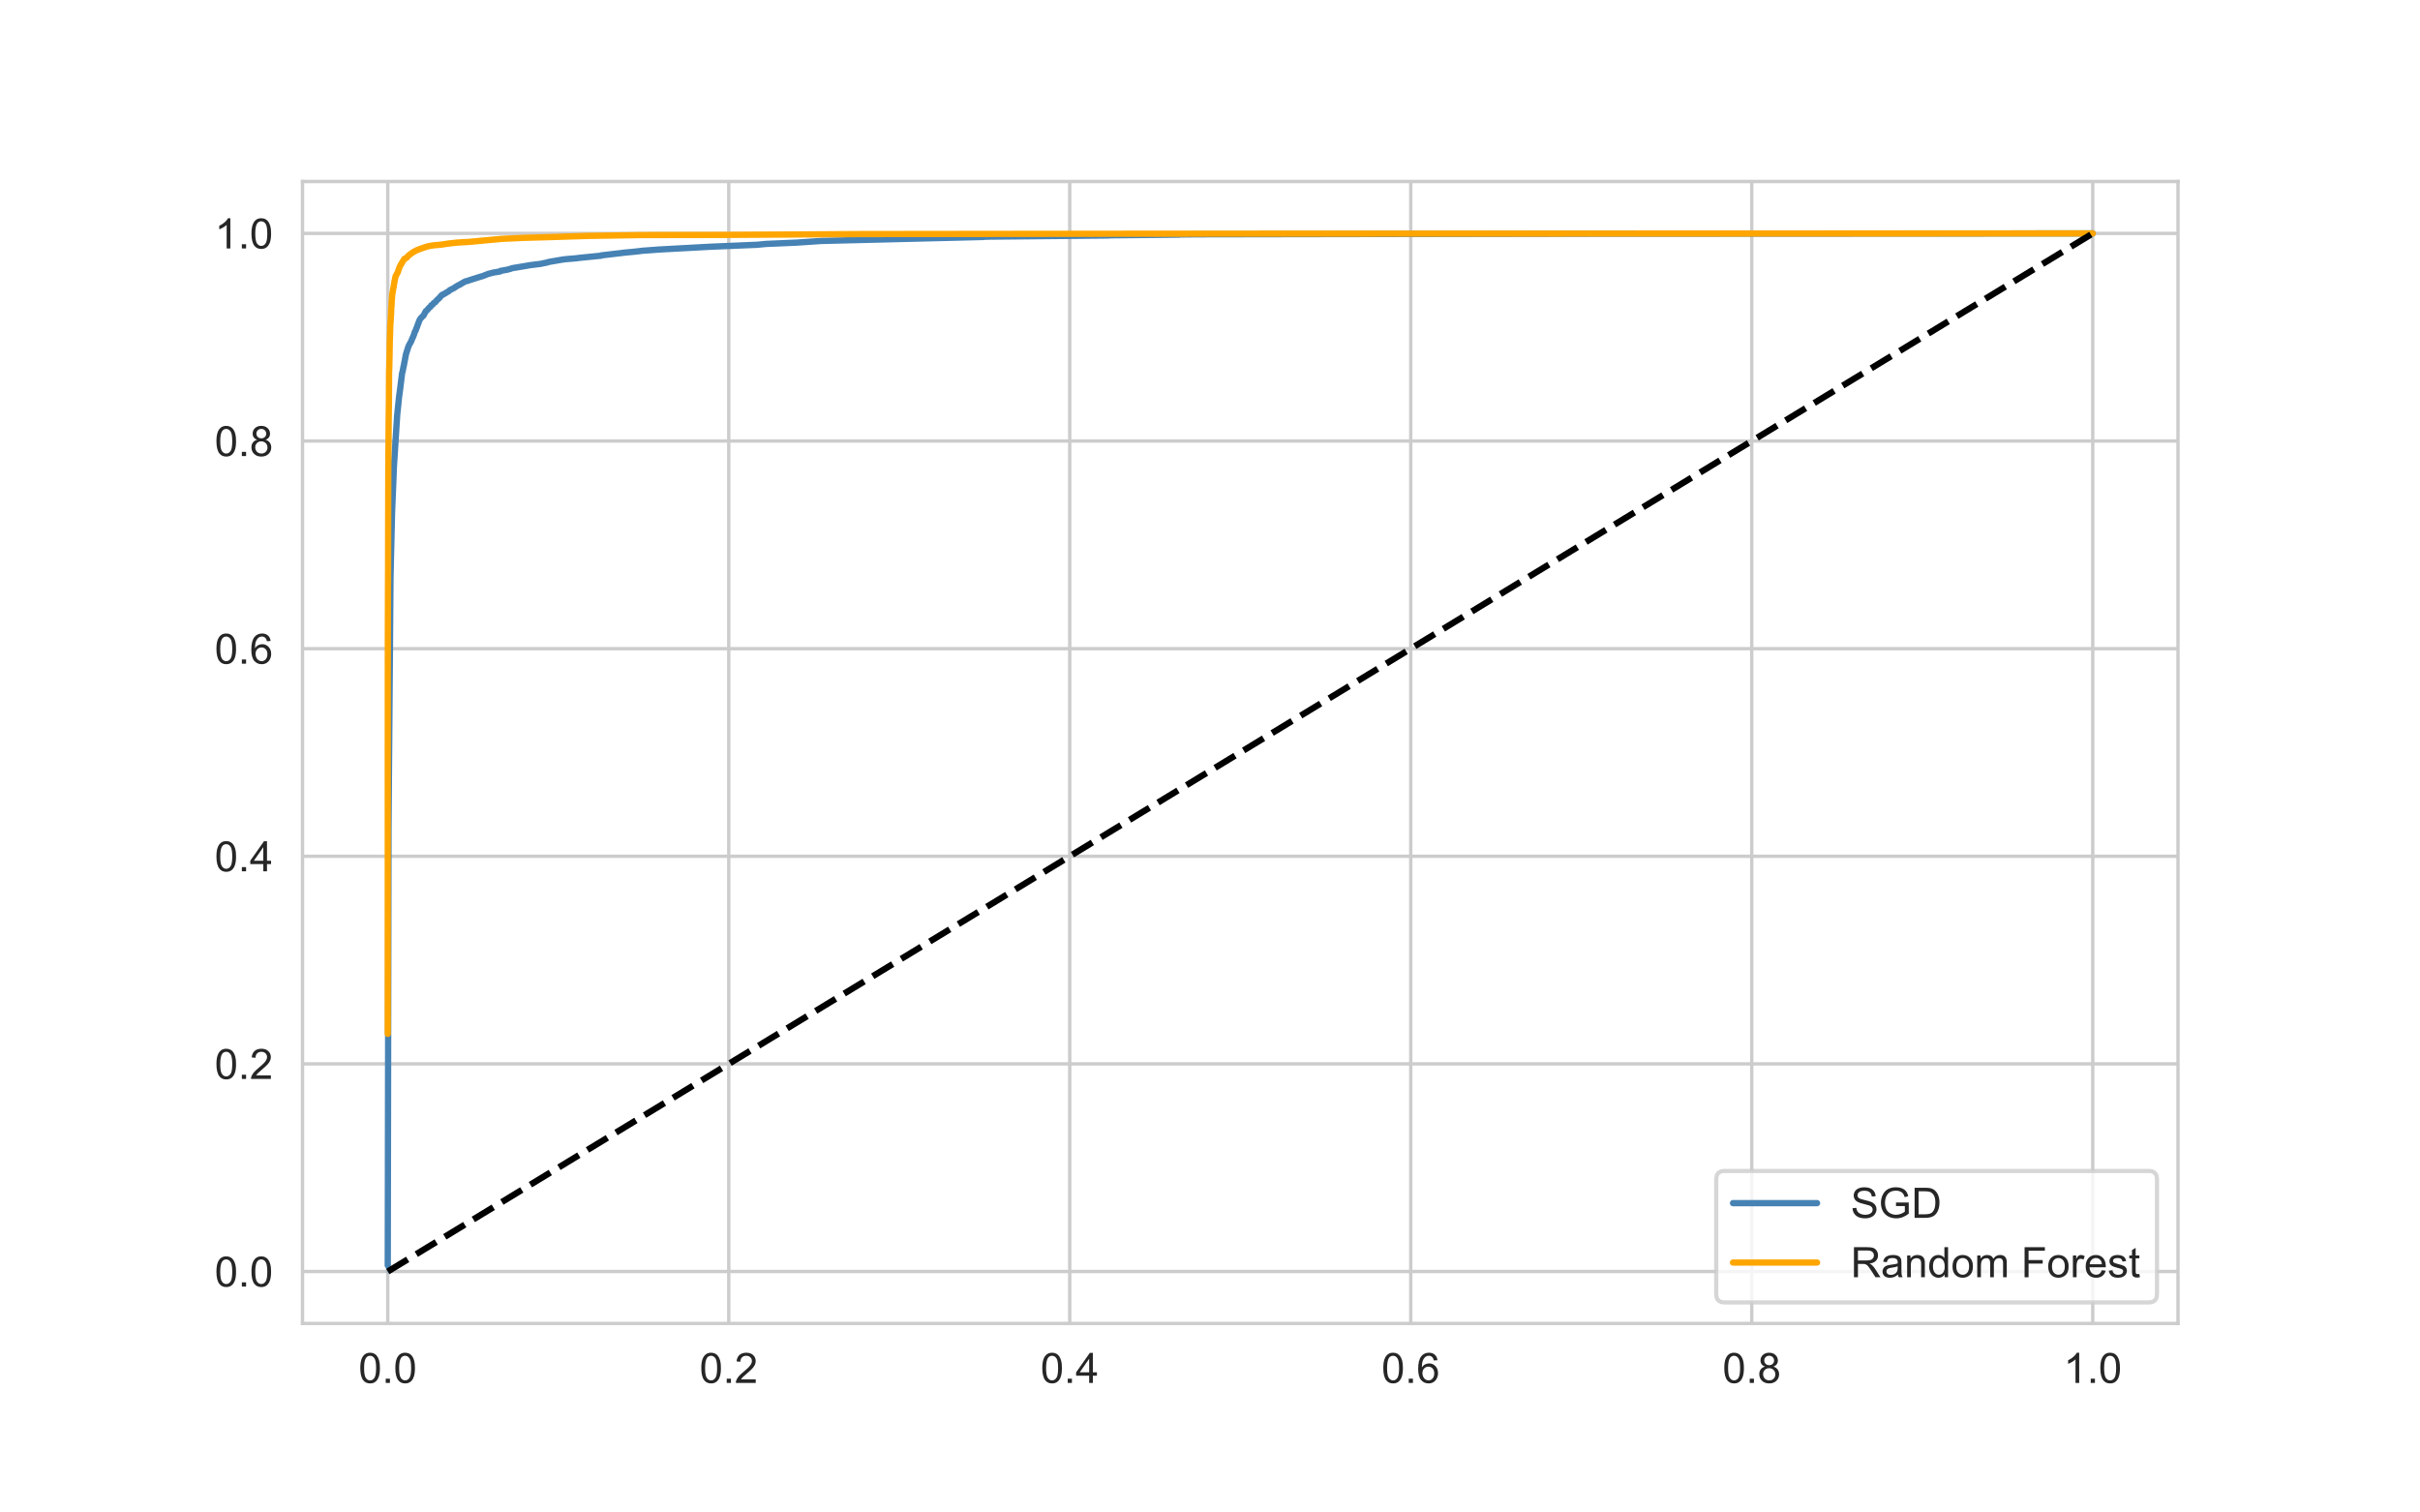 <?xml version="1.0" encoding="utf-8" standalone="no"?>
<!DOCTYPE svg PUBLIC "-//W3C//DTD SVG 1.1//EN"
  "http://www.w3.org/Graphics/SVG/1.1/DTD/svg11.dtd">
<!-- Created with matplotlib (https://matplotlib.org/) -->
<svg height="360pt" version="1.1" viewBox="0 0 576 360" width="576pt" xmlns="http://www.w3.org/2000/svg" xmlns:xlink="http://www.w3.org/1999/xlink">
 <defs>
  <style type="text/css">*{stroke-linecap:butt;stroke-linejoin:round;}</style>
 </defs>
 <g id="figure_1">
  <g id="patch_1">
   <path d="M 0 360 
L 576 360 
L 576 0 
L 0 0 
z
" style="fill:#ffffff;"/>
  </g>
  <g id="axes_1">
   <g id="patch_2">
    <path d="M 72 315 
L 518.4 315 
L 518.4 43.2 
L 72 43.2 
z
" style="fill:#ffffff;"/>
   </g>
   <g id="matplotlib.axis_1">
    <g id="xtick_1">
     <g id="line2d_1">
      <path clip-path="url(#p37edc5c2ff)" d="M 92.291 315 
L 92.291 43.2 
" style="fill:none;stroke:#cccccc;stroke-linecap:round;stroke-width:0.8;"/>
     </g>
     <g id="text_1">
      <!-- 0.0 -->
      <g style="fill:#262626;" transform="translate(85.341 329.158)scale(0.1 -0.1)">
       <defs>
        <path d="M 4.156 35.297 
Q 4.156 48 6.766 55.734 
Q 9.375 63.484 14.516 67.672 
Q 19.672 71.875 27.484 71.875 
Q 33.25 71.875 37.594 69.547 
Q 41.938 67.234 44.766 62.859 
Q 47.609 58.5 49.219 52.219 
Q 50.828 45.953 50.828 35.297 
Q 50.828 22.703 48.234 14.969 
Q 45.656 7.234 40.5 3 
Q 35.359 -1.219 27.484 -1.219 
Q 17.141 -1.219 11.234 6.203 
Q 4.156 15.141 4.156 35.297 
z
M 13.188 35.297 
Q 13.188 17.672 17.312 11.828 
Q 21.438 6 27.484 6 
Q 33.547 6 37.672 11.859 
Q 41.797 17.719 41.797 35.297 
Q 41.797 52.984 37.672 58.781 
Q 33.547 64.594 27.391 64.594 
Q 21.344 64.594 17.719 59.469 
Q 13.188 52.938 13.188 35.297 
z
" id="ArialMT-48"/>
        <path d="M 9.078 0 
L 9.078 10.016 
L 19.094 10.016 
L 19.094 0 
z
" id="ArialMT-46"/>
       </defs>
       <use xlink:href="#ArialMT-48"/>
       <use x="55.615" xlink:href="#ArialMT-46"/>
       <use x="83.398" xlink:href="#ArialMT-48"/>
      </g>
     </g>
    </g>
    <g id="xtick_2">
     <g id="line2d_2">
      <path clip-path="url(#p37edc5c2ff)" d="M 173.455 315 
L 173.455 43.2 
" style="fill:none;stroke:#cccccc;stroke-linecap:round;stroke-width:0.8;"/>
     </g>
     <g id="text_2">
      <!-- 0.2 -->
      <g style="fill:#262626;" transform="translate(166.505 329.158)scale(0.1 -0.1)">
       <defs>
        <path d="M 50.344 8.453 
L 50.344 0 
L 3.031 0 
Q 2.938 3.172 4.047 6.109 
Q 5.859 10.938 9.828 15.625 
Q 13.812 20.312 21.344 26.469 
Q 33.016 36.031 37.109 41.625 
Q 41.219 47.219 41.219 52.203 
Q 41.219 57.422 37.469 61 
Q 33.734 64.594 27.734 64.594 
Q 21.391 64.594 17.578 60.781 
Q 13.766 56.984 13.719 50.25 
L 4.688 51.172 
Q 5.609 61.281 11.656 66.578 
Q 17.719 71.875 27.938 71.875 
Q 38.234 71.875 44.234 66.156 
Q 50.25 60.453 50.25 52 
Q 50.25 47.703 48.484 43.547 
Q 46.734 39.406 42.656 34.812 
Q 38.578 30.219 29.109 22.219 
Q 21.188 15.578 18.938 13.203 
Q 16.703 10.844 15.234 8.453 
z
" id="ArialMT-50"/>
       </defs>
       <use xlink:href="#ArialMT-48"/>
       <use x="55.615" xlink:href="#ArialMT-46"/>
       <use x="83.398" xlink:href="#ArialMT-50"/>
      </g>
     </g>
    </g>
    <g id="xtick_3">
     <g id="line2d_3">
      <path clip-path="url(#p37edc5c2ff)" d="M 254.618 315 
L 254.618 43.2 
" style="fill:none;stroke:#cccccc;stroke-linecap:round;stroke-width:0.8;"/>
     </g>
     <g id="text_3">
      <!-- 0.4 -->
      <g style="fill:#262626;" transform="translate(247.668 329.158)scale(0.1 -0.1)">
       <defs>
        <path d="M 32.328 0 
L 32.328 17.141 
L 1.266 17.141 
L 1.266 25.203 
L 33.938 71.578 
L 41.109 71.578 
L 41.109 25.203 
L 50.781 25.203 
L 50.781 17.141 
L 41.109 17.141 
L 41.109 0 
z
M 32.328 25.203 
L 32.328 57.469 
L 9.906 25.203 
z
" id="ArialMT-52"/>
       </defs>
       <use xlink:href="#ArialMT-48"/>
       <use x="55.615" xlink:href="#ArialMT-46"/>
       <use x="83.398" xlink:href="#ArialMT-52"/>
      </g>
     </g>
    </g>
    <g id="xtick_4">
     <g id="line2d_4">
      <path clip-path="url(#p37edc5c2ff)" d="M 335.782 315 
L 335.782 43.2 
" style="fill:none;stroke:#cccccc;stroke-linecap:round;stroke-width:0.8;"/>
     </g>
     <g id="text_4">
      <!-- 0.6 -->
      <g style="fill:#262626;" transform="translate(328.832 329.158)scale(0.1 -0.1)">
       <defs>
        <path d="M 49.75 54.047 
L 41.016 53.375 
Q 39.844 58.547 37.703 60.891 
Q 34.125 64.656 28.906 64.656 
Q 24.703 64.656 21.531 62.312 
Q 17.391 59.281 14.984 53.469 
Q 12.594 47.656 12.5 36.922 
Q 15.672 41.75 20.266 44.094 
Q 24.859 46.438 29.891 46.438 
Q 38.672 46.438 44.844 39.969 
Q 51.031 33.5 51.031 23.25 
Q 51.031 16.5 48.125 10.719 
Q 45.219 4.938 40.141 1.859 
Q 35.062 -1.219 28.609 -1.219 
Q 17.625 -1.219 10.688 6.859 
Q 3.766 14.938 3.766 33.5 
Q 3.766 54.25 11.422 63.672 
Q 18.109 71.875 29.438 71.875 
Q 37.891 71.875 43.281 67.141 
Q 48.688 62.406 49.75 54.047 
z
M 13.875 23.188 
Q 13.875 18.656 15.797 14.5 
Q 17.719 10.359 21.188 8.172 
Q 24.656 6 28.469 6 
Q 34.031 6 38.031 10.484 
Q 42.047 14.984 42.047 22.703 
Q 42.047 30.125 38.078 34.391 
Q 34.125 38.672 28.125 38.672 
Q 22.172 38.672 18.016 34.391 
Q 13.875 30.125 13.875 23.188 
z
" id="ArialMT-54"/>
       </defs>
       <use xlink:href="#ArialMT-48"/>
       <use x="55.615" xlink:href="#ArialMT-46"/>
       <use x="83.398" xlink:href="#ArialMT-54"/>
      </g>
     </g>
    </g>
    <g id="xtick_5">
     <g id="line2d_5">
      <path clip-path="url(#p37edc5c2ff)" d="M 416.945 315 
L 416.945 43.2 
" style="fill:none;stroke:#cccccc;stroke-linecap:round;stroke-width:0.8;"/>
     </g>
     <g id="text_5">
      <!-- 0.8 -->
      <g style="fill:#262626;" transform="translate(409.995 329.158)scale(0.1 -0.1)">
       <defs>
        <path d="M 17.672 38.812 
Q 12.203 40.828 9.562 44.531 
Q 6.938 48.25 6.938 53.422 
Q 6.938 61.234 12.547 66.547 
Q 18.172 71.875 27.484 71.875 
Q 36.859 71.875 42.578 66.422 
Q 48.297 60.984 48.297 53.172 
Q 48.297 48.188 45.672 44.5 
Q 43.062 40.828 37.75 38.812 
Q 44.344 36.672 47.781 31.875 
Q 51.219 27.094 51.219 20.453 
Q 51.219 11.281 44.719 5.031 
Q 38.234 -1.219 27.641 -1.219 
Q 17.047 -1.219 10.547 5.047 
Q 4.047 11.328 4.047 20.703 
Q 4.047 27.688 7.594 32.391 
Q 11.141 37.109 17.672 38.812 
z
M 15.922 53.719 
Q 15.922 48.641 19.188 45.406 
Q 22.469 42.188 27.688 42.188 
Q 32.766 42.188 36.016 45.375 
Q 39.266 48.578 39.266 53.219 
Q 39.266 58.062 35.906 61.359 
Q 32.562 64.656 27.594 64.656 
Q 22.562 64.656 19.234 61.422 
Q 15.922 58.203 15.922 53.719 
z
M 13.094 20.656 
Q 13.094 16.891 14.875 13.375 
Q 16.656 9.859 20.172 7.922 
Q 23.688 6 27.734 6 
Q 34.031 6 38.125 10.047 
Q 42.234 14.109 42.234 20.359 
Q 42.234 26.703 38.016 30.859 
Q 33.797 35.016 27.438 35.016 
Q 21.234 35.016 17.156 30.906 
Q 13.094 26.812 13.094 20.656 
z
" id="ArialMT-56"/>
       </defs>
       <use xlink:href="#ArialMT-48"/>
       <use x="55.615" xlink:href="#ArialMT-46"/>
       <use x="83.398" xlink:href="#ArialMT-56"/>
      </g>
     </g>
    </g>
    <g id="xtick_6">
     <g id="line2d_6">
      <path clip-path="url(#p37edc5c2ff)" d="M 498.109 315 
L 498.109 43.2 
" style="fill:none;stroke:#cccccc;stroke-linecap:round;stroke-width:0.8;"/>
     </g>
     <g id="text_6">
      <!-- 1.0 -->
      <g style="fill:#262626;" transform="translate(491.159 329.158)scale(0.1 -0.1)">
       <defs>
        <path d="M 37.25 0 
L 28.469 0 
L 28.469 56 
Q 25.297 52.984 20.141 49.953 
Q 14.984 46.922 10.891 45.406 
L 10.891 53.906 
Q 18.266 57.375 23.781 62.297 
Q 29.297 67.234 31.594 71.875 
L 37.25 71.875 
z
" id="ArialMT-49"/>
       </defs>
       <use xlink:href="#ArialMT-49"/>
       <use x="55.615" xlink:href="#ArialMT-46"/>
       <use x="83.398" xlink:href="#ArialMT-48"/>
      </g>
     </g>
    </g>
   </g>
   <g id="matplotlib.axis_2">
    <g id="ytick_1">
     <g id="line2d_7">
      <path clip-path="url(#p37edc5c2ff)" d="M 72 302.645 
L 518.4 302.645 
" style="fill:none;stroke:#cccccc;stroke-linecap:round;stroke-width:0.8;"/>
     </g>
     <g id="text_7">
      <!-- 0.0 -->
      <g style="fill:#262626;" transform="translate(51.1 306.224)scale(0.1 -0.1)">
       <use xlink:href="#ArialMT-48"/>
       <use x="55.615" xlink:href="#ArialMT-46"/>
       <use x="83.398" xlink:href="#ArialMT-48"/>
      </g>
     </g>
    </g>
    <g id="ytick_2">
     <g id="line2d_8">
      <path clip-path="url(#p37edc5c2ff)" d="M 72 253.227 
L 518.4 253.227 
" style="fill:none;stroke:#cccccc;stroke-linecap:round;stroke-width:0.8;"/>
     </g>
     <g id="text_8">
      <!-- 0.2 -->
      <g style="fill:#262626;" transform="translate(51.1 256.806)scale(0.1 -0.1)">
       <use xlink:href="#ArialMT-48"/>
       <use x="55.615" xlink:href="#ArialMT-46"/>
       <use x="83.398" xlink:href="#ArialMT-50"/>
      </g>
     </g>
    </g>
    <g id="ytick_3">
     <g id="line2d_9">
      <path clip-path="url(#p37edc5c2ff)" d="M 72 203.809 
L 518.4 203.809 
" style="fill:none;stroke:#cccccc;stroke-linecap:round;stroke-width:0.8;"/>
     </g>
     <g id="text_9">
      <!-- 0.4 -->
      <g style="fill:#262626;" transform="translate(51.1 207.388)scale(0.1 -0.1)">
       <use xlink:href="#ArialMT-48"/>
       <use x="55.615" xlink:href="#ArialMT-46"/>
       <use x="83.398" xlink:href="#ArialMT-52"/>
      </g>
     </g>
    </g>
    <g id="ytick_4">
     <g id="line2d_10">
      <path clip-path="url(#p37edc5c2ff)" d="M 72 154.391 
L 518.4 154.391 
" style="fill:none;stroke:#cccccc;stroke-linecap:round;stroke-width:0.8;"/>
     </g>
     <g id="text_10">
      <!-- 0.6 -->
      <g style="fill:#262626;" transform="translate(51.1 157.97)scale(0.1 -0.1)">
       <use xlink:href="#ArialMT-48"/>
       <use x="55.615" xlink:href="#ArialMT-46"/>
       <use x="83.398" xlink:href="#ArialMT-54"/>
      </g>
     </g>
    </g>
    <g id="ytick_5">
     <g id="line2d_11">
      <path clip-path="url(#p37edc5c2ff)" d="M 72 104.973 
L 518.4 104.973 
" style="fill:none;stroke:#cccccc;stroke-linecap:round;stroke-width:0.8;"/>
     </g>
     <g id="text_11">
      <!-- 0.8 -->
      <g style="fill:#262626;" transform="translate(51.1 108.552)scale(0.1 -0.1)">
       <use xlink:href="#ArialMT-48"/>
       <use x="55.615" xlink:href="#ArialMT-46"/>
       <use x="83.398" xlink:href="#ArialMT-56"/>
      </g>
     </g>
    </g>
    <g id="ytick_6">
     <g id="line2d_12">
      <path clip-path="url(#p37edc5c2ff)" d="M 72 55.555 
L 518.4 55.555 
" style="fill:none;stroke:#cccccc;stroke-linecap:round;stroke-width:0.8;"/>
     </g>
     <g id="text_12">
      <!-- 1.0 -->
      <g style="fill:#262626;" transform="translate(51.1 59.133)scale(0.1 -0.1)">
       <use xlink:href="#ArialMT-49"/>
       <use x="55.615" xlink:href="#ArialMT-46"/>
       <use x="83.398" xlink:href="#ArialMT-48"/>
      </g>
     </g>
    </g>
   </g>
   <g id="PolyCollection_1">
    <defs>
     <path d="M 92.291 -61.693 
L 92.291 -57.355 
L 92.298 -61.693 
L 92.306 -77.153 
L 92.314 -78.179 
L 92.321 -87.605 
L 92.329 -91.036 
L 92.336 -94.152 
L 92.344 -106.023 
L 92.351 -121.918 
L 92.359 -130.279 
L 92.366 -132.724 
L 92.374 -132.921 
L 92.382 -137.93 
L 92.389 -138.798 
L 92.397 -140.809 
L 92.404 -141.993 
L 92.412 -142.348 
L 92.419 -144.438 
L 92.427 -145.227 
L 92.434 -150.827 
L 92.442 -156.664 
L 92.45 -158.4 
L 92.457 -160.687 
L 92.465 -161.121 
L 92.472 -162.304 
L 92.48 -163.448 
L 92.487 -164.789 
L 92.495 -168.969 
L 92.502 -172.164 
L 92.51 -172.795 
L 92.517 -174.097 
L 92.525 -177.922 
L 92.533 -178.632 
L 92.54 -179.658 
L 92.548 -183.917 
L 92.555 -186.362 
L 92.563 -188.216 
L 92.57 -188.334 
L 92.593 -188.413 
L 92.601 -188.847 
L 92.608 -190.859 
L 92.616 -191.214 
L 92.623 -191.332 
L 92.631 -191.647 
L 92.638 -192.554 
L 92.646 -192.988 
L 92.653 -193.817 
L 92.661 -195.276 
L 92.676 -195.552 
L 92.684 -198.116 
L 92.691 -198.628 
L 92.699 -199.496 
L 92.706 -199.614 
L 92.714 -200.442 
L 92.721 -200.561 
L 92.736 -202.454 
L 92.744 -202.493 
L 92.752 -203.716 
L 92.759 -205.649 
L 92.767 -206.122 
L 92.774 -206.516 
L 92.782 -208.212 
L 92.789 -209.001 
L 92.797 -209.435 
L 92.804 -209.671 
L 92.812 -210.145 
L 92.82 -211.801 
L 92.827 -212.629 
L 92.835 -212.748 
L 92.842 -215.232 
L 92.85 -215.39 
L 92.857 -216.613 
L 92.865 -217.165 
L 92.872 -217.323 
L 92.88 -218.19 
L 92.888 -218.23 
L 92.895 -219.374 
L 92.903 -219.492 
L 92.91 -220.123 
L 92.918 -220.36 
L 92.925 -221.543 
L 92.933 -221.582 
L 92.94 -222.056 
L 92.948 -222.253 
L 92.956 -222.371 
L 92.963 -222.45 
L 92.971 -223.081 
L 92.986 -223.475 
L 93.001 -223.673 
L 93.008 -224.619 
L 93.016 -225.605 
L 93.023 -225.684 
L 93.031 -226.197 
L 93.039 -226.67 
L 93.046 -226.828 
L 93.054 -227.104 
L 93.061 -228.208 
L 93.069 -228.642 
L 93.076 -230.141 
L 93.091 -230.22 
L 93.099 -230.772 
L 93.107 -230.851 
L 93.122 -230.969 
L 93.129 -231.206 
L 93.137 -231.324 
L 93.152 -231.915 
L 93.159 -232.152 
L 93.167 -232.665 
L 93.175 -232.941 
L 93.182 -232.98 
L 93.19 -233.217 
L 93.197 -233.69 
L 93.205 -234.006 
L 93.212 -234.164 
L 93.22 -234.952 
L 93.227 -235.15 
L 93.242 -235.544 
L 93.25 -235.702 
L 93.265 -235.82 
L 93.273 -236.569 
L 93.28 -236.767 
L 93.288 -236.885 
L 93.295 -237.279 
L 93.303 -237.398 
L 93.31 -237.871 
L 93.318 -238.029 
L 93.326 -238.147 
L 93.333 -238.305 
L 93.341 -238.581 
L 93.348 -239.094 
L 93.363 -239.33 
L 93.371 -239.409 
L 93.378 -239.725 
L 93.386 -240.08 
L 93.394 -240.395 
L 93.401 -240.711 
L 93.409 -241.105 
L 93.416 -241.263 
L 93.431 -241.499 
L 93.439 -241.854 
L 93.446 -241.973 
L 93.454 -242.012 
L 93.462 -242.052 
L 93.469 -242.209 
L 93.477 -242.288 
L 93.484 -242.84 
L 93.492 -242.88 
L 93.499 -242.959 
L 93.507 -243.116 
L 93.522 -243.195 
L 93.529 -243.55 
L 93.537 -243.59 
L 93.56 -243.984 
L 93.567 -244.024 
L 93.575 -244.102 
L 93.582 -244.379 
L 93.59 -244.497 
L 93.597 -244.536 
L 93.605 -245.246 
L 93.613 -245.719 
L 93.62 -245.798 
L 93.628 -245.917 
L 93.635 -245.956 
L 93.65 -246.035 
L 93.665 -246.074 
L 93.673 -246.627 
L 93.688 -246.745 
L 93.696 -247.021 
L 93.703 -247.06 
L 93.711 -247.455 
L 93.718 -248.007 
L 93.726 -248.717 
L 93.733 -248.835 
L 93.741 -248.875 
L 93.756 -248.914 
L 93.764 -248.993 
L 93.771 -249.19 
L 93.786 -249.585 
L 93.801 -250.255 
L 93.809 -250.294 
L 93.816 -250.492 
L 93.832 -250.965 
L 93.847 -251.241 
L 93.854 -251.754 
L 93.869 -252.069 
L 93.877 -252.227 
L 93.892 -252.266 
L 93.9 -252.385 
L 93.907 -252.976 
L 93.915 -253.134 
L 93.93 -253.331 
L 93.945 -253.805 
L 93.952 -253.962 
L 93.968 -254.041 
L 93.975 -254.238 
L 93.983 -254.633 
L 93.99 -254.672 
L 93.998 -254.712 
L 94.005 -254.751 
L 94.013 -254.948 
L 94.043 -255.185 
L 94.051 -255.422 
L 94.066 -255.461 
L 94.073 -255.501 
L 94.081 -255.579 
L 94.096 -255.698 
L 94.103 -255.895 
L 94.111 -256.132 
L 94.119 -256.684 
L 94.171 -256.92 
L 94.179 -256.96 
L 94.187 -256.999 
L 94.194 -257.275 
L 94.202 -257.315 
L 94.224 -257.394 
L 94.232 -257.63 
L 94.247 -257.788 
L 94.254 -257.946 
L 94.262 -258.143 
L 94.277 -258.419 
L 94.315 -258.498 
L 94.322 -258.577 
L 94.33 -258.735 
L 94.338 -258.853 
L 94.345 -259.05 
L 94.353 -259.09 
L 94.36 -259.602 
L 94.368 -259.642 
L 94.375 -259.799 
L 94.383 -259.839 
L 94.39 -259.918 
L 94.406 -260.036 
L 94.421 -260.115 
L 94.428 -260.154 
L 94.436 -260.194 
L 94.451 -260.352 
L 94.481 -260.47 
L 94.496 -260.588 
L 94.504 -260.904 
L 94.511 -260.983 
L 94.534 -261.062 
L 94.541 -261.219 
L 94.549 -261.259 
L 94.557 -261.377 
L 94.564 -261.614 
L 94.579 -261.929 
L 94.587 -262.087 
L 94.594 -262.126 
L 94.602 -262.166 
L 94.609 -262.205 
L 94.625 -262.6 
L 94.632 -262.757 
L 94.64 -262.876 
L 94.655 -262.915 
L 94.662 -263.112 
L 94.67 -263.152 
L 94.677 -263.428 
L 94.73 -263.507 
L 94.738 -263.546 
L 94.753 -263.665 
L 94.768 -263.743 
L 94.783 -263.783 
L 94.806 -264.098 
L 94.813 -264.177 
L 94.821 -264.217 
L 94.844 -264.453 
L 94.859 -264.532 
L 94.866 -264.611 
L 94.874 -264.729 
L 94.881 -264.887 
L 94.896 -264.927 
L 94.904 -265.045 
L 94.912 -265.124 
L 94.964 -265.361 
L 94.972 -265.4 
L 94.979 -265.439 
L 94.987 -265.479 
L 95.002 -265.518 
L 95.017 -265.558 
L 95.025 -265.597 
L 95.047 -265.637 
L 95.055 -265.676 
L 95.07 -266.031 
L 95.078 -266.11 
L 95.1 -266.347 
L 95.115 -266.544 
L 95.123 -266.583 
L 95.131 -266.623 
L 95.153 -266.701 
L 95.176 -266.741 
L 95.206 -266.78 
L 95.214 -266.899 
L 95.221 -267.017 
L 95.229 -267.214 
L 95.244 -267.451 
L 95.251 -267.53 
L 95.259 -267.609 
L 95.274 -267.648 
L 95.297 -267.727 
L 95.312 -267.766 
L 95.319 -267.806 
L 95.334 -267.964 
L 95.342 -268.042 
L 95.357 -268.279 
L 95.372 -268.555 
L 95.395 -268.673 
L 95.402 -268.713 
L 95.41 -268.752 
L 95.425 -268.792 
L 95.433 -268.95 
L 95.44 -269.068 
L 95.448 -269.423 
L 95.455 -269.462 
L 95.463 -269.502 
L 95.47 -269.62 
L 95.485 -269.659 
L 95.501 -269.699 
L 95.523 -269.738 
L 95.538 -269.817 
L 95.561 -270.054 
L 95.591 -270.093 
L 95.606 -270.212 
L 95.614 -270.369 
L 95.637 -270.409 
L 95.644 -270.527 
L 95.652 -270.606 
L 95.659 -270.685 
L 95.667 -270.803 
L 95.674 -270.961 
L 95.689 -271.04 
L 95.697 -271.079 
L 95.712 -271.119 
L 95.735 -271.158 
L 95.75 -271.198 
L 95.772 -271.277 
L 95.78 -271.316 
L 95.788 -271.355 
L 95.803 -271.474 
L 95.825 -271.592 
L 95.833 -271.631 
L 95.84 -271.71 
L 95.856 -271.75 
L 95.893 -271.789 
L 95.901 -271.986 
L 95.924 -272.144 
L 95.931 -272.302 
L 95.939 -272.341 
L 95.946 -272.381 
L 95.954 -272.46 
L 95.976 -272.499 
L 95.984 -272.539 
L 95.999 -272.578 
L 96.014 -272.617 
L 96.029 -272.657 
L 96.037 -272.696 
L 96.075 -272.736 
L 96.082 -272.775 
L 96.09 -272.815 
L 96.105 -272.933 
L 96.112 -273.012 
L 96.135 -273.249 
L 96.143 -273.288 
L 96.15 -273.367 
L 96.158 -273.406 
L 96.165 -273.446 
L 96.173 -273.564 
L 96.18 -273.643 
L 96.188 -273.682 
L 96.248 -273.722 
L 96.263 -273.761 
L 96.309 -273.88 
L 96.316 -273.958 
L 96.331 -273.998 
L 96.346 -274.037 
L 96.354 -274.195 
L 96.369 -274.313 
L 96.377 -274.353 
L 96.384 -274.392 
L 96.392 -274.432 
L 96.399 -274.55 
L 96.437 -274.589 
L 96.445 -274.629 
L 96.497 -274.905 
L 96.505 -274.944 
L 96.513 -275.102 
L 96.52 -275.142 
L 96.528 -275.181 
L 96.535 -275.299 
L 96.558 -275.378 
L 96.565 -275.457 
L 96.596 -275.497 
L 96.603 -275.575 
L 96.626 -275.654 
L 96.633 -275.694 
L 96.649 -275.733 
L 96.671 -275.773 
L 96.694 -275.852 
L 96.717 -275.93 
L 96.724 -275.97 
L 96.739 -276.049 
L 96.784 -276.088 
L 96.807 -276.128 
L 96.815 -276.167 
L 96.822 -276.206 
L 96.845 -276.246 
L 96.875 -276.364 
L 96.898 -276.404 
L 96.905 -276.443 
L 96.936 -276.483 
L 96.943 -276.522 
L 96.966 -276.561 
L 96.996 -276.64 
L 97.003 -276.719 
L 97.011 -276.759 
L 97.034 -276.798 
L 97.049 -276.995 
L 97.071 -277.035 
L 97.102 -277.074 
L 97.117 -277.114 
L 97.139 -277.153 
L 97.147 -277.232 
L 97.162 -277.271 
L 97.185 -277.35 
L 97.192 -277.39 
L 97.2 -277.469 
L 97.207 -277.508 
L 97.215 -277.547 
L 97.223 -277.587 
L 97.268 -277.626 
L 97.275 -277.666 
L 97.343 -277.745 
L 97.366 -277.824 
L 97.419 -277.902 
L 97.449 -277.981 
L 97.457 -278.021 
L 97.487 -278.06 
L 97.502 -278.1 
L 97.509 -278.139 
L 97.532 -278.178 
L 97.54 -278.218 
L 97.585 -278.257 
L 97.608 -278.297 
L 97.615 -278.336 
L 97.63 -278.376 
L 97.661 -278.415 
L 97.683 -278.455 
L 97.781 -278.494 
L 97.789 -278.533 
L 97.812 -278.612 
L 97.849 -278.652 
L 97.872 -278.731 
L 97.895 -278.77 
L 97.917 -278.81 
L 97.925 -278.888 
L 97.932 -278.928 
L 97.94 -278.967 
L 97.978 -279.007 
L 97.985 -279.046 
L 98.008 -279.086 
L 98.015 -279.125 
L 98.031 -279.204 
L 98.061 -279.243 
L 98.068 -279.283 
L 98.099 -279.322 
L 98.136 -279.362 
L 98.144 -279.401 
L 98.151 -279.441 
L 98.197 -279.48 
L 98.204 -279.519 
L 98.287 -279.677 
L 98.302 -279.756 
L 98.31 -279.796 
L 98.318 -279.835 
L 98.325 -279.874 
L 98.363 -279.953 
L 98.37 -279.993 
L 98.431 -280.032 
L 98.446 -280.072 
L 98.454 -280.111 
L 98.461 -280.15 
L 98.469 -280.19 
L 98.506 -280.229 
L 98.521 -280.269 
L 98.552 -280.387 
L 98.559 -280.427 
L 98.612 -280.545 
L 98.62 -280.584 
L 98.627 -280.663 
L 98.642 -280.703 
L 98.665 -280.742 
L 98.68 -280.86 
L 98.695 -280.9 
L 98.733 -280.939 
L 98.793 -280.979 
L 98.816 -281.018 
L 98.846 -281.058 
L 98.876 -281.097 
L 98.914 -281.176 
L 98.922 -281.255 
L 98.929 -281.334 
L 98.937 -281.373 
L 98.944 -281.413 
L 98.975 -281.452 
L 99.027 -281.491 
L 99.043 -281.61 
L 99.05 -281.649 
L 99.058 -281.689 
L 99.08 -281.728 
L 99.088 -281.768 
L 99.103 -281.807 
L 99.148 -281.886 
L 99.163 -281.925 
L 99.179 -281.965 
L 99.201 -282.004 
L 99.209 -282.044 
L 99.224 -282.083 
L 99.239 -282.122 
L 99.262 -282.162 
L 99.277 -282.201 
L 99.284 -282.241 
L 99.292 -282.32 
L 99.307 -282.359 
L 99.322 -282.399 
L 99.337 -282.438 
L 99.352 -282.477 
L 99.367 -282.517 
L 99.375 -282.556 
L 99.382 -282.596 
L 99.42 -282.635 
L 99.435 -282.714 
L 99.45 -282.754 
L 99.458 -282.793 
L 99.533 -282.832 
L 99.541 -282.872 
L 99.564 -282.951 
L 99.586 -282.99 
L 99.624 -283.03 
L 99.639 -283.148 
L 99.662 -283.227 
L 99.669 -283.306 
L 99.692 -283.424 
L 99.722 -283.463 
L 99.73 -283.582 
L 99.737 -283.621 
L 99.752 -283.661 
L 99.775 -283.74 
L 99.79 -283.779 
L 99.798 -283.818 
L 99.873 -283.897 
L 99.911 -283.937 
L 99.956 -283.976 
L 100.047 -284.016 
L 100.07 -284.094 
L 100.077 -284.134 
L 100.13 -284.173 
L 100.16 -284.252 
L 100.191 -284.292 
L 100.198 -284.331 
L 100.228 -284.371 
L 100.251 -284.41 
L 100.296 -284.449 
L 100.379 -284.489 
L 100.44 -284.528 
L 100.455 -284.568 
L 100.47 -284.647 
L 100.493 -284.686 
L 100.568 -284.726 
L 100.681 -284.765 
L 100.689 -284.804 
L 100.802 -284.844 
L 100.84 -284.923 
L 100.9 -284.962 
L 100.968 -285.041 
L 100.999 -285.08 
L 101.006 -285.159 
L 101.082 -285.199 
L 101.119 -285.317 
L 101.127 -285.357 
L 101.135 -285.396 
L 101.15 -285.435 
L 101.157 -285.475 
L 101.172 -285.514 
L 101.18 -285.554 
L 101.195 -285.593 
L 101.218 -285.672 
L 101.255 -285.712 
L 101.263 -285.79 
L 101.293 -285.83 
L 101.316 -285.869 
L 101.338 -285.909 
L 101.354 -285.948 
L 101.444 -285.988 
L 101.535 -286.027 
L 101.542 -286.066 
L 101.55 -286.106 
L 101.686 -286.145 
L 101.724 -286.185 
L 101.761 -286.224 
L 101.769 -286.264 
L 101.792 -286.343 
L 101.844 -286.382 
L 101.867 -286.421 
L 101.912 -286.5 
L 101.92 -286.54 
L 101.98 -286.619 
L 101.996 -286.658 
L 102.048 -286.698 
L 102.071 -286.737 
L 102.207 -286.776 
L 102.313 -286.816 
L 102.328 -286.855 
L 102.441 -286.895 
L 102.456 -286.934 
L 102.471 -286.974 
L 102.479 -287.013 
L 102.517 -287.052 
L 102.547 -287.131 
L 102.577 -287.171 
L 102.592 -287.21 
L 102.607 -287.25 
L 102.819 -287.329 
L 102.94 -287.407 
L 103 -287.447 
L 103.007 -287.486 
L 103.023 -287.526 
L 103.038 -287.565 
L 103.06 -287.605 
L 103.083 -287.644 
L 103.098 -287.684 
L 103.181 -287.762 
L 103.211 -287.802 
L 103.227 -287.841 
L 103.279 -287.881 
L 103.362 -287.92 
L 103.581 -287.96 
L 103.612 -287.999 
L 103.634 -288.038 
L 103.642 -288.078 
L 103.649 -288.117 
L 103.657 -288.157 
L 103.672 -288.196 
L 103.702 -288.236 
L 103.755 -288.275 
L 103.785 -288.315 
L 103.808 -288.354 
L 103.838 -288.393 
L 103.868 -288.433 
L 103.989 -288.512 
L 104.012 -288.551 
L 104.125 -288.591 
L 104.254 -288.709 
L 104.269 -288.827 
L 104.284 -288.867 
L 104.382 -288.906 
L 104.458 -288.946 
L 104.488 -288.985 
L 104.525 -289.024 
L 104.593 -289.064 
L 104.616 -289.103 
L 104.639 -289.143 
L 104.654 -289.182 
L 104.669 -289.222 
L 104.752 -289.301 
L 104.835 -289.34 
L 104.858 -289.379 
L 104.873 -289.419 
L 104.896 -289.458 
L 105.054 -289.537 
L 105.099 -289.577 
L 105.122 -289.616 
L 105.137 -289.695 
L 105.167 -289.734 
L 105.175 -289.774 
L 105.235 -289.813 
L 105.568 -289.853 
L 105.583 -289.892 
L 105.598 -289.932 
L 105.643 -289.971 
L 105.696 -290.01 
L 105.734 -290.05 
L 105.817 -290.089 
L 105.832 -290.129 
L 105.84 -290.168 
L 105.87 -290.208 
L 105.9 -290.247 
L 105.953 -290.287 
L 106.157 -290.326 
L 106.187 -290.365 
L 106.195 -290.405 
L 106.421 -290.444 
L 106.61 -290.484 
L 106.648 -290.563 
L 106.708 -290.602 
L 106.746 -290.641 
L 106.829 -290.681 
L 106.904 -290.72 
L 106.927 -290.76 
L 106.942 -290.799 
L 106.995 -290.878 
L 107.139 -290.957 
L 107.237 -290.996 
L 107.35 -291.036 
L 107.433 -291.075 
L 107.531 -291.115 
L 107.554 -291.154 
L 107.645 -291.194 
L 107.705 -291.233 
L 107.735 -291.273 
L 107.909 -291.312 
L 107.992 -291.351 
L 108.03 -291.391 
L 108.06 -291.43 
L 108.158 -291.47 
L 108.219 -291.509 
L 108.226 -291.549 
L 108.302 -291.588 
L 108.324 -291.627 
L 108.422 -291.667 
L 108.49 -291.746 
L 108.649 -291.785 
L 108.694 -291.825 
L 108.845 -291.864 
L 108.876 -291.904 
L 108.936 -291.943 
L 108.996 -291.982 
L 109.019 -292.022 
L 109.132 -292.061 
L 109.155 -292.101 
L 109.2 -292.14 
L 109.487 -292.18 
L 109.525 -292.219 
L 109.57 -292.337 
L 109.812 -292.377 
L 109.835 -292.416 
L 109.857 -292.495 
L 109.933 -292.535 
L 109.963 -292.574 
L 110.175 -292.613 
L 110.235 -292.653 
L 110.31 -292.732 
L 110.356 -292.771 
L 110.469 -292.811 
L 110.522 -292.85 
L 110.643 -292.89 
L 110.703 -292.929 
L 110.764 -292.968 
L 110.771 -293.008 
L 111.232 -293.047 
L 111.277 -293.087 
L 111.474 -293.126 
L 111.481 -293.166 
L 111.496 -293.205 
L 111.587 -293.245 
L 111.7 -293.284 
L 111.791 -293.323 
L 111.942 -293.363 
L 111.98 -293.402 
L 112.047 -293.442 
L 112.153 -293.521 
L 112.236 -293.56 
L 112.47 -293.599 
L 112.78 -293.639 
L 112.863 -293.678 
L 112.916 -293.718 
L 112.976 -293.757 
L 113.354 -293.836 
L 113.407 -293.876 
L 113.445 -293.915 
L 113.845 -293.954 
L 113.958 -293.994 
L 113.973 -294.033 
L 114.139 -294.073 
L 114.328 -294.112 
L 114.713 -294.152 
L 114.736 -294.191 
L 114.895 -294.27 
L 114.985 -294.309 
L 115.016 -294.349 
L 115.235 -294.388 
L 115.318 -294.428 
L 115.408 -294.467 
L 115.605 -294.546 
L 115.665 -294.585 
L 115.695 -294.625 
L 115.831 -294.664 
L 115.846 -294.704 
L 115.914 -294.743 
L 116.194 -294.783 
L 116.473 -294.822 
L 116.654 -294.862 
L 116.7 -294.901 
L 116.994 -294.94 
L 117.04 -294.98 
L 117.175 -295.059 
L 117.394 -295.098 
L 117.704 -295.138 
L 117.795 -295.177 
L 118.225 -295.217 
L 118.271 -295.256 
L 118.452 -295.335 
L 119.064 -295.374 
L 119.086 -295.414 
L 119.094 -295.493 
L 119.418 -295.532 
L 119.766 -295.571 
L 120.174 -295.611 
L 120.279 -295.65 
L 120.31 -295.69 
L 120.521 -295.729 
L 120.544 -295.769 
L 120.823 -295.808 
L 121.08 -295.848 
L 121.171 -295.887 
L 121.201 -295.926 
L 121.367 -295.966 
L 121.616 -296.005 
L 121.654 -296.045 
L 121.677 -296.084 
L 121.767 -296.124 
L 122.062 -296.163 
L 122.251 -296.203 
L 122.5 -296.242 
L 122.885 -296.281 
L 122.983 -296.321 
L 123.406 -296.36 
L 123.663 -296.4 
L 123.889 -296.439 
L 124.108 -296.479 
L 124.154 -296.518 
L 124.267 -296.557 
L 124.539 -296.597 
L 124.796 -296.636 
L 125.105 -296.676 
L 125.249 -296.715 
L 125.347 -296.755 
L 125.475 -296.794 
L 125.558 -296.834 
L 126.208 -296.873 
L 126.721 -296.912 
L 126.971 -296.952 
L 127.182 -296.991 
L 127.749 -297.031 
L 128.02 -297.07 
L 128.149 -297.11 
L 128.625 -297.149 
L 128.987 -297.228 
L 129.07 -297.267 
L 129.327 -297.307 
L 129.621 -297.346 
L 129.659 -297.386 
L 129.871 -297.425 
L 130.218 -297.465 
L 130.286 -297.504 
L 130.407 -297.543 
L 130.46 -297.583 
L 130.528 -297.622 
L 130.807 -297.662 
L 131.238 -297.701 
L 131.283 -297.741 
L 131.751 -297.78 
L 131.948 -297.82 
L 132.189 -297.859 
L 132.695 -297.898 
L 132.748 -297.938 
L 133.035 -297.977 
L 133.375 -298.017 
L 133.383 -298.056 
L 133.579 -298.096 
L 133.7 -298.135 
L 133.873 -298.175 
L 133.987 -298.214 
L 134.198 -298.253 
L 134.976 -298.293 
L 135.059 -298.332 
L 136.237 -298.372 
L 136.29 -298.411 
L 136.577 -298.451 
L 137.03 -298.49 
L 137.189 -298.529 
L 137.785 -298.569 
L 137.944 -298.608 
L 138.269 -298.648 
L 139.19 -298.687 
L 139.251 -298.727 
L 139.515 -298.766 
L 139.643 -298.806 
L 140.21 -298.845 
L 140.942 -298.884 
L 140.957 -298.924 
L 141.456 -298.963 
L 142.438 -299.003 
L 142.853 -299.042 
L 143.064 -299.082 
L 143.102 -299.121 
L 143.155 -299.161 
L 143.163 -299.2 
L 143.57 -299.239 
L 144.673 -299.279 
L 144.688 -299.318 
L 144.99 -299.358 
L 145.081 -299.397 
L 145.474 -299.437 
L 145.791 -299.476 
L 145.904 -299.515 
L 146.123 -299.555 
L 146.531 -299.594 
L 147.112 -299.634 
L 147.301 -299.673 
L 147.8 -299.713 
L 147.898 -299.752 
L 148.056 -299.792 
L 148.487 -299.831 
L 149.144 -299.87 
L 149.386 -299.91 
L 149.801 -299.949 
L 150.171 -299.989 
L 150.458 -300.028 
L 151.243 -300.068 
L 151.357 -300.107 
L 151.674 -300.147 
L 151.727 -300.186 
L 151.878 -300.225 
L 152.376 -300.265 
L 153.003 -300.304 
L 154.212 -300.344 
L 154.702 -300.383 
L 155.178 -300.423 
L 155.193 -300.462 
L 155.458 -300.501 
L 156.455 -300.541 
L 156.711 -300.58 
L 157.361 -300.62 
L 157.618 -300.659 
L 158.38 -300.699 
L 158.486 -300.738 
L 158.72 -300.778 
L 160.986 -300.817 
L 161.175 -300.856 
L 161.552 -300.896 
L 161.794 -300.935 
L 162.353 -300.975 
L 164.649 -301.014 
L 165.034 -301.054 
L 165.993 -301.093 
L 166.816 -301.133 
L 167.337 -301.172 
L 168.772 -301.211 
L 169.037 -301.251 
L 170.237 -301.29 
L 170.426 -301.33 
L 174.217 -301.369 
L 175.176 -301.409 
L 175.713 -301.448 
L 176.574 -301.487 
L 177.155 -301.527 
L 177.963 -301.566 
L 178.016 -301.606 
L 178.983 -301.645 
L 179.579 -301.685 
L 180.274 -301.724 
L 180.554 -301.764 
L 181.105 -301.803 
L 181.845 -301.842 
L 181.86 -301.882 
L 182.291 -301.921 
L 182.804 -301.961 
L 184.156 -302 
L 185.81 -302.04 
L 186.897 -302.079 
L 186.928 -302.119 
L 186.95 -302.158 
L 188.393 -302.197 
L 189.669 -302.237 
L 190.205 -302.276 
L 190.213 -302.316 
L 190.523 -302.355 
L 190.991 -302.395 
L 191.346 -302.434 
L 192.448 -302.473 
L 193.075 -302.513 
L 194.714 -302.552 
L 195.212 -302.592 
L 195.522 -302.631 
L 197.274 -302.671 
L 199.072 -302.71 
L 200.922 -302.75 
L 200.975 -302.789 
L 204.207 -302.828 
L 205.982 -302.868 
L 209.101 -302.907 
L 209.29 -302.947 
L 209.705 -302.986 
L 210 -303.026 
L 217.846 -303.065 
L 219.251 -303.104 
L 220.595 -303.144 
L 220.958 -303.183 
L 221.388 -303.223 
L 225.361 -303.262 
L 226.026 -303.302 
L 226.532 -303.341 
L 228.457 -303.381 
L 229.628 -303.42 
L 230.61 -303.459 
L 232.075 -303.499 
L 232.671 -303.538 
L 234.046 -303.578 
L 234.076 -303.617 
L 235.292 -303.657 
L 241.591 -303.696 
L 243.229 -303.736 
L 248.002 -303.775 
L 250.925 -303.814 
L 251.446 -303.854 
L 257.141 -303.893 
L 263.975 -303.933 
L 264.074 -303.972 
L 275.659 -304.012 
L 276.097 -304.051 
L 279.54 -304.09 
L 280.636 -304.13 
L 280.651 -304.169 
L 284.903 -304.209 
L 301.457 -304.248 
L 315.595 -304.288 
L 362.388 -304.327 
L 378.036 -304.367 
L 453.627 -304.406 
L 453.627 -304.445 
L 453.627 -304.445 
L 378.036 -304.406 
L 362.388 -304.367 
L 315.595 -304.327 
L 301.457 -304.288 
L 284.903 -304.248 
L 280.651 -304.209 
L 280.636 -304.169 
L 279.54 -304.13 
L 276.097 -304.09 
L 275.659 -304.051 
L 264.074 -304.012 
L 263.975 -303.972 
L 257.141 -303.933 
L 251.446 -303.893 
L 250.925 -303.854 
L 248.002 -303.814 
L 243.229 -303.775 
L 241.591 -303.736 
L 235.292 -303.696 
L 234.076 -303.657 
L 234.046 -303.617 
L 232.671 -303.578 
L 232.075 -303.538 
L 230.61 -303.499 
L 229.628 -303.459 
L 228.457 -303.42 
L 226.532 -303.381 
L 226.026 -303.341 
L 225.361 -303.302 
L 221.388 -303.262 
L 220.958 -303.223 
L 220.595 -303.183 
L 219.251 -303.144 
L 217.846 -303.104 
L 210 -303.065 
L 209.705 -303.026 
L 209.29 -302.986 
L 209.101 -302.947 
L 205.982 -302.907 
L 204.207 -302.868 
L 200.975 -302.828 
L 200.922 -302.789 
L 199.072 -302.75 
L 197.274 -302.71 
L 195.522 -302.671 
L 195.212 -302.631 
L 194.714 -302.592 
L 193.075 -302.552 
L 192.448 -302.513 
L 191.346 -302.473 
L 190.991 -302.434 
L 190.523 -302.395 
L 190.213 -302.355 
L 190.205 -302.316 
L 189.669 -302.276 
L 188.393 -302.237 
L 186.95 -302.197 
L 186.928 -302.158 
L 186.897 -302.119 
L 185.81 -302.079 
L 184.156 -302.04 
L 182.804 -302 
L 182.291 -301.961 
L 181.86 -301.921 
L 181.845 -301.882 
L 181.105 -301.842 
L 180.554 -301.803 
L 180.274 -301.764 
L 179.579 -301.724 
L 178.983 -301.685 
L 178.016 -301.645 
L 177.963 -301.606 
L 177.155 -301.566 
L 176.574 -301.527 
L 175.713 -301.487 
L 175.176 -301.448 
L 174.217 -301.409 
L 170.426 -301.369 
L 170.237 -301.33 
L 169.037 -301.29 
L 168.772 -301.251 
L 167.337 -301.211 
L 166.816 -301.172 
L 165.993 -301.133 
L 165.034 -301.093 
L 164.649 -301.054 
L 162.353 -301.014 
L 161.794 -300.975 
L 161.552 -300.935 
L 161.175 -300.896 
L 160.986 -300.856 
L 158.72 -300.817 
L 158.486 -300.778 
L 158.38 -300.738 
L 157.618 -300.699 
L 157.361 -300.659 
L 156.711 -300.62 
L 156.455 -300.58 
L 155.458 -300.541 
L 155.193 -300.501 
L 155.178 -300.462 
L 154.702 -300.423 
L 154.212 -300.383 
L 153.003 -300.344 
L 152.376 -300.304 
L 151.878 -300.265 
L 151.727 -300.225 
L 151.674 -300.186 
L 151.357 -300.147 
L 151.243 -300.107 
L 150.458 -300.068 
L 150.171 -300.028 
L 149.801 -299.989 
L 149.386 -299.949 
L 149.144 -299.91 
L 148.487 -299.87 
L 148.056 -299.831 
L 147.898 -299.792 
L 147.8 -299.752 
L 147.301 -299.713 
L 147.112 -299.673 
L 146.531 -299.634 
L 146.123 -299.594 
L 145.904 -299.555 
L 145.791 -299.515 
L 145.474 -299.476 
L 145.081 -299.437 
L 144.99 -299.397 
L 144.688 -299.358 
L 144.673 -299.318 
L 143.57 -299.279 
L 143.163 -299.239 
L 143.155 -299.2 
L 143.102 -299.161 
L 143.064 -299.121 
L 142.853 -299.082 
L 142.438 -299.042 
L 141.456 -299.003 
L 140.957 -298.963 
L 140.942 -298.924 
L 140.21 -298.884 
L 139.643 -298.845 
L 139.515 -298.806 
L 139.251 -298.766 
L 139.19 -298.727 
L 138.269 -298.687 
L 137.944 -298.648 
L 137.785 -298.608 
L 137.189 -298.569 
L 137.03 -298.529 
L 136.577 -298.49 
L 136.29 -298.451 
L 136.237 -298.411 
L 135.059 -298.372 
L 134.976 -298.332 
L 134.198 -298.293 
L 133.987 -298.253 
L 133.873 -298.214 
L 133.7 -298.175 
L 133.579 -298.135 
L 133.383 -298.096 
L 133.375 -298.056 
L 133.035 -298.017 
L 132.748 -297.977 
L 132.695 -297.938 
L 132.189 -297.898 
L 131.948 -297.859 
L 131.751 -297.82 
L 131.283 -297.78 
L 131.238 -297.741 
L 130.807 -297.701 
L 130.528 -297.662 
L 130.46 -297.622 
L 130.407 -297.583 
L 130.286 -297.543 
L 130.218 -297.504 
L 129.871 -297.465 
L 129.659 -297.425 
L 129.621 -297.386 
L 129.327 -297.346 
L 129.07 -297.307 
L 128.987 -297.267 
L 128.625 -297.228 
L 128.149 -297.149 
L 128.02 -297.11 
L 127.749 -297.07 
L 127.182 -297.031 
L 126.971 -296.991 
L 126.721 -296.952 
L 126.208 -296.912 
L 125.558 -296.873 
L 125.475 -296.834 
L 125.347 -296.794 
L 125.249 -296.755 
L 125.105 -296.715 
L 124.796 -296.676 
L 124.539 -296.636 
L 124.267 -296.597 
L 124.154 -296.557 
L 124.108 -296.518 
L 123.889 -296.479 
L 123.663 -296.439 
L 123.406 -296.4 
L 122.983 -296.36 
L 122.885 -296.321 
L 122.5 -296.281 
L 122.251 -296.242 
L 122.062 -296.203 
L 121.767 -296.163 
L 121.677 -296.124 
L 121.654 -296.084 
L 121.616 -296.045 
L 121.367 -296.005 
L 121.201 -295.966 
L 121.171 -295.926 
L 121.08 -295.887 
L 120.823 -295.848 
L 120.544 -295.808 
L 120.521 -295.769 
L 120.31 -295.729 
L 120.279 -295.69 
L 120.174 -295.65 
L 119.766 -295.611 
L 119.418 -295.571 
L 119.094 -295.532 
L 119.086 -295.493 
L 119.064 -295.414 
L 118.452 -295.374 
L 118.271 -295.335 
L 118.225 -295.256 
L 117.795 -295.217 
L 117.704 -295.177 
L 117.394 -295.138 
L 117.175 -295.098 
L 117.04 -295.059 
L 116.994 -294.98 
L 116.7 -294.94 
L 116.654 -294.901 
L 116.473 -294.862 
L 116.194 -294.822 
L 115.914 -294.783 
L 115.846 -294.743 
L 115.831 -294.704 
L 115.695 -294.664 
L 115.665 -294.625 
L 115.605 -294.585 
L 115.408 -294.546 
L 115.318 -294.467 
L 115.235 -294.428 
L 115.016 -294.388 
L 114.985 -294.349 
L 114.895 -294.309 
L 114.736 -294.27 
L 114.713 -294.191 
L 114.328 -294.152 
L 114.139 -294.112 
L 113.973 -294.073 
L 113.958 -294.033 
L 113.845 -293.994 
L 113.445 -293.954 
L 113.407 -293.915 
L 113.354 -293.876 
L 112.976 -293.836 
L 112.916 -293.757 
L 112.863 -293.718 
L 112.78 -293.678 
L 112.47 -293.639 
L 112.236 -293.599 
L 112.153 -293.56 
L 112.047 -293.521 
L 111.98 -293.442 
L 111.942 -293.402 
L 111.791 -293.363 
L 111.7 -293.323 
L 111.587 -293.284 
L 111.496 -293.245 
L 111.481 -293.205 
L 111.474 -293.166 
L 111.277 -293.126 
L 111.232 -293.087 
L 110.771 -293.047 
L 110.764 -293.008 
L 110.703 -292.968 
L 110.643 -292.929 
L 110.522 -292.89 
L 110.469 -292.85 
L 110.356 -292.811 
L 110.31 -292.771 
L 110.235 -292.732 
L 110.175 -292.653 
L 109.963 -292.613 
L 109.933 -292.574 
L 109.857 -292.535 
L 109.835 -292.495 
L 109.812 -292.416 
L 109.57 -292.377 
L 109.525 -292.337 
L 109.487 -292.219 
L 109.2 -292.18 
L 109.155 -292.14 
L 109.132 -292.101 
L 109.019 -292.061 
L 108.996 -292.022 
L 108.936 -291.982 
L 108.876 -291.943 
L 108.845 -291.904 
L 108.694 -291.864 
L 108.649 -291.825 
L 108.49 -291.785 
L 108.422 -291.746 
L 108.324 -291.667 
L 108.302 -291.627 
L 108.226 -291.588 
L 108.219 -291.549 
L 108.158 -291.509 
L 108.06 -291.47 
L 108.03 -291.43 
L 107.992 -291.391 
L 107.909 -291.351 
L 107.735 -291.312 
L 107.705 -291.273 
L 107.645 -291.233 
L 107.554 -291.194 
L 107.531 -291.154 
L 107.433 -291.115 
L 107.35 -291.075 
L 107.237 -291.036 
L 107.139 -290.996 
L 106.995 -290.957 
L 106.942 -290.878 
L 106.927 -290.799 
L 106.904 -290.76 
L 106.829 -290.72 
L 106.746 -290.681 
L 106.708 -290.641 
L 106.648 -290.602 
L 106.61 -290.563 
L 106.421 -290.484 
L 106.195 -290.444 
L 106.187 -290.405 
L 106.157 -290.365 
L 105.953 -290.326 
L 105.9 -290.287 
L 105.87 -290.247 
L 105.84 -290.208 
L 105.832 -290.168 
L 105.817 -290.129 
L 105.734 -290.089 
L 105.696 -290.05 
L 105.643 -290.01 
L 105.598 -289.971 
L 105.583 -289.932 
L 105.568 -289.892 
L 105.235 -289.853 
L 105.175 -289.813 
L 105.167 -289.774 
L 105.137 -289.734 
L 105.122 -289.695 
L 105.099 -289.616 
L 105.054 -289.577 
L 104.896 -289.537 
L 104.873 -289.458 
L 104.858 -289.419 
L 104.835 -289.379 
L 104.752 -289.34 
L 104.669 -289.301 
L 104.654 -289.222 
L 104.639 -289.182 
L 104.616 -289.143 
L 104.593 -289.103 
L 104.525 -289.064 
L 104.488 -289.024 
L 104.458 -288.985 
L 104.382 -288.946 
L 104.284 -288.906 
L 104.269 -288.867 
L 104.254 -288.827 
L 104.125 -288.709 
L 104.012 -288.591 
L 103.989 -288.551 
L 103.868 -288.512 
L 103.838 -288.433 
L 103.808 -288.393 
L 103.785 -288.354 
L 103.755 -288.315 
L 103.702 -288.275 
L 103.672 -288.236 
L 103.657 -288.196 
L 103.649 -288.157 
L 103.642 -288.117 
L 103.634 -288.078 
L 103.612 -288.038 
L 103.581 -287.999 
L 103.362 -287.96 
L 103.279 -287.92 
L 103.227 -287.881 
L 103.211 -287.841 
L 103.181 -287.802 
L 103.098 -287.762 
L 103.083 -287.684 
L 103.06 -287.644 
L 103.038 -287.605 
L 103.023 -287.565 
L 103.007 -287.526 
L 103 -287.486 
L 102.94 -287.447 
L 102.819 -287.407 
L 102.607 -287.329 
L 102.592 -287.25 
L 102.577 -287.21 
L 102.547 -287.171 
L 102.517 -287.131 
L 102.479 -287.052 
L 102.471 -287.013 
L 102.456 -286.974 
L 102.441 -286.934 
L 102.328 -286.895 
L 102.313 -286.855 
L 102.207 -286.816 
L 102.071 -286.776 
L 102.048 -286.737 
L 101.996 -286.698 
L 101.98 -286.658 
L 101.92 -286.619 
L 101.912 -286.54 
L 101.867 -286.5 
L 101.844 -286.421 
L 101.792 -286.382 
L 101.769 -286.343 
L 101.761 -286.264 
L 101.724 -286.224 
L 101.686 -286.185 
L 101.55 -286.145 
L 101.542 -286.106 
L 101.535 -286.066 
L 101.444 -286.027 
L 101.354 -285.988 
L 101.338 -285.948 
L 101.316 -285.909 
L 101.293 -285.869 
L 101.263 -285.83 
L 101.255 -285.79 
L 101.218 -285.712 
L 101.195 -285.672 
L 101.18 -285.593 
L 101.172 -285.554 
L 101.157 -285.514 
L 101.15 -285.475 
L 101.135 -285.435 
L 101.127 -285.396 
L 101.119 -285.357 
L 101.082 -285.317 
L 101.006 -285.199 
L 100.999 -285.159 
L 100.968 -285.08 
L 100.9 -285.041 
L 100.84 -284.962 
L 100.802 -284.923 
L 100.689 -284.844 
L 100.681 -284.804 
L 100.568 -284.765 
L 100.493 -284.726 
L 100.47 -284.686 
L 100.455 -284.647 
L 100.44 -284.568 
L 100.379 -284.528 
L 100.296 -284.489 
L 100.251 -284.449 
L 100.228 -284.41 
L 100.198 -284.371 
L 100.191 -284.331 
L 100.16 -284.292 
L 100.13 -284.252 
L 100.077 -284.173 
L 100.07 -284.134 
L 100.047 -284.094 
L 99.956 -284.016 
L 99.911 -283.976 
L 99.873 -283.937 
L 99.798 -283.897 
L 99.79 -283.818 
L 99.775 -283.779 
L 99.752 -283.74 
L 99.737 -283.661 
L 99.73 -283.621 
L 99.722 -283.582 
L 99.692 -283.463 
L 99.669 -283.424 
L 99.662 -283.306 
L 99.639 -283.227 
L 99.624 -283.148 
L 99.586 -283.03 
L 99.564 -282.99 
L 99.541 -282.951 
L 99.533 -282.872 
L 99.458 -282.832 
L 99.45 -282.793 
L 99.435 -282.754 
L 99.42 -282.714 
L 99.382 -282.635 
L 99.375 -282.596 
L 99.367 -282.556 
L 99.352 -282.517 
L 99.337 -282.477 
L 99.322 -282.438 
L 99.307 -282.399 
L 99.292 -282.359 
L 99.284 -282.32 
L 99.277 -282.241 
L 99.262 -282.201 
L 99.239 -282.162 
L 99.224 -282.122 
L 99.209 -282.083 
L 99.201 -282.044 
L 99.179 -282.004 
L 99.163 -281.965 
L 99.148 -281.925 
L 99.103 -281.886 
L 99.088 -281.807 
L 99.08 -281.768 
L 99.058 -281.728 
L 99.05 -281.689 
L 99.043 -281.649 
L 99.027 -281.61 
L 98.975 -281.491 
L 98.944 -281.452 
L 98.937 -281.413 
L 98.929 -281.373 
L 98.922 -281.334 
L 98.914 -281.255 
L 98.876 -281.176 
L 98.846 -281.097 
L 98.816 -281.058 
L 98.793 -281.018 
L 98.733 -280.979 
L 98.695 -280.939 
L 98.68 -280.9 
L 98.665 -280.86 
L 98.642 -280.742 
L 98.627 -280.703 
L 98.62 -280.663 
L 98.612 -280.584 
L 98.559 -280.545 
L 98.552 -280.427 
L 98.521 -280.387 
L 98.506 -280.269 
L 98.469 -280.229 
L 98.461 -280.19 
L 98.454 -280.15 
L 98.446 -280.111 
L 98.431 -280.072 
L 98.37 -280.032 
L 98.363 -279.993 
L 98.325 -279.953 
L 98.318 -279.874 
L 98.31 -279.835 
L 98.302 -279.796 
L 98.287 -279.756 
L 98.204 -279.677 
L 98.197 -279.519 
L 98.151 -279.48 
L 98.144 -279.441 
L 98.136 -279.401 
L 98.099 -279.362 
L 98.068 -279.322 
L 98.061 -279.283 
L 98.031 -279.243 
L 98.015 -279.204 
L 98.008 -279.125 
L 97.985 -279.086 
L 97.978 -279.046 
L 97.94 -279.007 
L 97.932 -278.967 
L 97.925 -278.928 
L 97.917 -278.888 
L 97.895 -278.81 
L 97.872 -278.77 
L 97.849 -278.731 
L 97.812 -278.652 
L 97.789 -278.612 
L 97.781 -278.533 
L 97.683 -278.494 
L 97.661 -278.455 
L 97.63 -278.415 
L 97.615 -278.376 
L 97.608 -278.336 
L 97.585 -278.297 
L 97.54 -278.257 
L 97.532 -278.218 
L 97.509 -278.178 
L 97.502 -278.139 
L 97.487 -278.1 
L 97.457 -278.06 
L 97.449 -278.021 
L 97.419 -277.981 
L 97.366 -277.902 
L 97.343 -277.824 
L 97.275 -277.745 
L 97.268 -277.666 
L 97.223 -277.626 
L 97.215 -277.587 
L 97.207 -277.547 
L 97.2 -277.508 
L 97.192 -277.469 
L 97.185 -277.39 
L 97.162 -277.35 
L 97.147 -277.271 
L 97.139 -277.232 
L 97.117 -277.153 
L 97.102 -277.114 
L 97.071 -277.074 
L 97.049 -277.035 
L 97.034 -276.995 
L 97.011 -276.798 
L 97.003 -276.759 
L 96.996 -276.719 
L 96.966 -276.64 
L 96.943 -276.561 
L 96.936 -276.522 
L 96.905 -276.483 
L 96.898 -276.443 
L 96.875 -276.404 
L 96.845 -276.364 
L 96.822 -276.246 
L 96.815 -276.206 
L 96.807 -276.167 
L 96.784 -276.128 
L 96.739 -276.088 
L 96.724 -276.049 
L 96.717 -275.97 
L 96.694 -275.93 
L 96.671 -275.852 
L 96.649 -275.773 
L 96.633 -275.733 
L 96.626 -275.694 
L 96.603 -275.654 
L 96.596 -275.575 
L 96.565 -275.497 
L 96.558 -275.457 
L 96.535 -275.378 
L 96.528 -275.299 
L 96.52 -275.181 
L 96.513 -275.142 
L 96.505 -275.102 
L 96.497 -274.944 
L 96.445 -274.905 
L 96.437 -274.629 
L 96.399 -274.589 
L 96.392 -274.55 
L 96.384 -274.432 
L 96.377 -274.392 
L 96.369 -274.353 
L 96.354 -274.313 
L 96.346 -274.195 
L 96.331 -274.037 
L 96.316 -273.998 
L 96.309 -273.958 
L 96.263 -273.88 
L 96.248 -273.761 
L 96.188 -273.722 
L 96.18 -273.682 
L 96.173 -273.643 
L 96.165 -273.564 
L 96.158 -273.446 
L 96.15 -273.406 
L 96.143 -273.367 
L 96.135 -273.288 
L 96.112 -273.249 
L 96.105 -273.012 
L 96.09 -272.933 
L 96.082 -272.815 
L 96.075 -272.775 
L 96.037 -272.736 
L 96.029 -272.696 
L 96.014 -272.657 
L 95.999 -272.617 
L 95.984 -272.578 
L 95.976 -272.539 
L 95.954 -272.499 
L 95.946 -272.46 
L 95.939 -272.381 
L 95.931 -272.341 
L 95.924 -272.302 
L 95.901 -272.144 
L 95.893 -271.986 
L 95.856 -271.789 
L 95.84 -271.75 
L 95.833 -271.71 
L 95.825 -271.631 
L 95.803 -271.592 
L 95.788 -271.474 
L 95.78 -271.355 
L 95.772 -271.316 
L 95.75 -271.277 
L 95.735 -271.198 
L 95.712 -271.158 
L 95.697 -271.119 
L 95.689 -271.079 
L 95.674 -271.04 
L 95.667 -270.961 
L 95.659 -270.803 
L 95.652 -270.685 
L 95.644 -270.606 
L 95.637 -270.527 
L 95.614 -270.409 
L 95.606 -270.369 
L 95.591 -270.212 
L 95.561 -270.093 
L 95.538 -270.054 
L 95.523 -269.817 
L 95.501 -269.738 
L 95.485 -269.699 
L 95.47 -269.659 
L 95.463 -269.62 
L 95.455 -269.502 
L 95.448 -269.462 
L 95.44 -269.423 
L 95.433 -269.068 
L 95.425 -268.95 
L 95.41 -268.792 
L 95.402 -268.752 
L 95.395 -268.713 
L 95.372 -268.673 
L 95.357 -268.555 
L 95.342 -268.279 
L 95.334 -268.042 
L 95.319 -267.964 
L 95.312 -267.806 
L 95.297 -267.766 
L 95.274 -267.727 
L 95.259 -267.648 
L 95.251 -267.609 
L 95.244 -267.53 
L 95.229 -267.451 
L 95.221 -267.214 
L 95.214 -267.017 
L 95.206 -266.899 
L 95.176 -266.78 
L 95.153 -266.741 
L 95.131 -266.701 
L 95.123 -266.623 
L 95.115 -266.583 
L 95.1 -266.544 
L 95.078 -266.347 
L 95.07 -266.11 
L 95.055 -266.031 
L 95.047 -265.676 
L 95.025 -265.637 
L 95.017 -265.597 
L 95.002 -265.558 
L 94.987 -265.518 
L 94.979 -265.479 
L 94.972 -265.439 
L 94.964 -265.4 
L 94.912 -265.361 
L 94.904 -265.124 
L 94.896 -265.045 
L 94.881 -264.927 
L 94.874 -264.887 
L 94.866 -264.729 
L 94.859 -264.611 
L 94.844 -264.532 
L 94.821 -264.453 
L 94.813 -264.217 
L 94.806 -264.177 
L 94.783 -264.098 
L 94.768 -263.783 
L 94.753 -263.743 
L 94.738 -263.665 
L 94.73 -263.546 
L 94.677 -263.507 
L 94.67 -263.428 
L 94.662 -263.152 
L 94.655 -263.112 
L 94.64 -262.915 
L 94.632 -262.876 
L 94.625 -262.757 
L 94.609 -262.6 
L 94.602 -262.205 
L 94.594 -262.166 
L 94.587 -262.126 
L 94.579 -262.087 
L 94.564 -261.929 
L 94.557 -261.614 
L 94.549 -261.377 
L 94.541 -261.259 
L 94.534 -261.219 
L 94.511 -261.062 
L 94.504 -260.983 
L 94.496 -260.904 
L 94.481 -260.588 
L 94.451 -260.47 
L 94.436 -260.352 
L 94.428 -260.194 
L 94.421 -260.154 
L 94.406 -260.115 
L 94.39 -260.036 
L 94.383 -259.918 
L 94.375 -259.839 
L 94.368 -259.799 
L 94.36 -259.642 
L 94.353 -259.602 
L 94.345 -259.09 
L 94.338 -259.05 
L 94.33 -258.853 
L 94.322 -258.735 
L 94.315 -258.577 
L 94.277 -258.498 
L 94.262 -258.419 
L 94.254 -258.143 
L 94.247 -257.946 
L 94.232 -257.788 
L 94.224 -257.63 
L 94.202 -257.394 
L 94.194 -257.315 
L 94.187 -257.275 
L 94.179 -256.999 
L 94.171 -256.96 
L 94.119 -256.92 
L 94.111 -256.684 
L 94.103 -256.132 
L 94.096 -255.895 
L 94.081 -255.698 
L 94.073 -255.579 
L 94.066 -255.501 
L 94.051 -255.461 
L 94.043 -255.422 
L 94.013 -255.185 
L 94.005 -254.948 
L 93.998 -254.751 
L 93.99 -254.712 
L 93.983 -254.672 
L 93.975 -254.633 
L 93.968 -254.238 
L 93.952 -254.041 
L 93.945 -253.962 
L 93.93 -253.805 
L 93.915 -253.331 
L 93.907 -253.134 
L 93.9 -252.976 
L 93.892 -252.385 
L 93.877 -252.266 
L 93.869 -252.227 
L 93.854 -252.069 
L 93.847 -251.754 
L 93.832 -251.241 
L 93.816 -250.965 
L 93.809 -250.492 
L 93.801 -250.294 
L 93.786 -250.255 
L 93.771 -249.585 
L 93.764 -249.19 
L 93.756 -248.993 
L 93.741 -248.914 
L 93.733 -248.875 
L 93.726 -248.835 
L 93.718 -248.717 
L 93.711 -248.007 
L 93.703 -247.455 
L 93.696 -247.06 
L 93.688 -247.021 
L 93.673 -246.745 
L 93.665 -246.627 
L 93.65 -246.074 
L 93.635 -246.035 
L 93.628 -245.956 
L 93.62 -245.917 
L 93.613 -245.798 
L 93.605 -245.719 
L 93.597 -245.246 
L 93.59 -244.536 
L 93.582 -244.497 
L 93.575 -244.379 
L 93.567 -244.102 
L 93.56 -244.024 
L 93.537 -243.984 
L 93.529 -243.59 
L 93.522 -243.55 
L 93.507 -243.195 
L 93.499 -243.116 
L 93.492 -242.959 
L 93.484 -242.88 
L 93.477 -242.84 
L 93.469 -242.288 
L 93.462 -242.209 
L 93.454 -242.052 
L 93.446 -242.012 
L 93.439 -241.973 
L 93.431 -241.854 
L 93.416 -241.499 
L 93.409 -241.263 
L 93.401 -241.105 
L 93.394 -240.711 
L 93.386 -240.395 
L 93.378 -240.08 
L 93.371 -239.725 
L 93.363 -239.409 
L 93.348 -239.33 
L 93.341 -239.094 
L 93.333 -238.581 
L 93.326 -238.305 
L 93.318 -238.147 
L 93.31 -238.029 
L 93.303 -237.871 
L 93.295 -237.398 
L 93.288 -237.279 
L 93.28 -236.885 
L 93.273 -236.767 
L 93.265 -236.569 
L 93.25 -235.82 
L 93.242 -235.702 
L 93.227 -235.544 
L 93.22 -235.15 
L 93.212 -234.952 
L 93.205 -234.164 
L 93.197 -234.006 
L 93.19 -233.69 
L 93.182 -233.217 
L 93.175 -232.98 
L 93.167 -232.941 
L 93.159 -232.665 
L 93.152 -232.152 
L 93.137 -231.915 
L 93.129 -231.324 
L 93.122 -231.206 
L 93.107 -230.969 
L 93.099 -230.851 
L 93.091 -230.772 
L 93.076 -230.22 
L 93.069 -230.141 
L 93.061 -228.642 
L 93.054 -228.208 
L 93.046 -227.104 
L 93.039 -226.828 
L 93.031 -226.67 
L 93.023 -226.197 
L 93.016 -225.684 
L 93.008 -225.605 
L 93.001 -224.619 
L 92.986 -223.673 
L 92.971 -223.475 
L 92.963 -223.081 
L 92.956 -222.45 
L 92.948 -222.371 
L 92.94 -222.253 
L 92.933 -222.056 
L 92.925 -221.582 
L 92.918 -221.543 
L 92.91 -220.36 
L 92.903 -220.123 
L 92.895 -219.492 
L 92.888 -219.374 
L 92.88 -218.23 
L 92.872 -218.19 
L 92.865 -217.323 
L 92.857 -217.165 
L 92.85 -216.613 
L 92.842 -215.39 
L 92.835 -215.232 
L 92.827 -212.748 
L 92.82 -212.629 
L 92.812 -211.801 
L 92.804 -210.145 
L 92.797 -209.671 
L 92.789 -209.435 
L 92.782 -209.001 
L 92.774 -208.212 
L 92.767 -206.516 
L 92.759 -206.122 
L 92.752 -205.649 
L 92.744 -203.716 
L 92.736 -202.493 
L 92.721 -202.454 
L 92.714 -200.561 
L 92.706 -200.442 
L 92.699 -199.614 
L 92.691 -199.496 
L 92.684 -198.628 
L 92.676 -198.116 
L 92.661 -195.552 
L 92.653 -195.276 
L 92.646 -193.817 
L 92.638 -192.988 
L 92.631 -192.554 
L 92.623 -191.647 
L 92.616 -191.332 
L 92.608 -191.214 
L 92.601 -190.859 
L 92.593 -188.847 
L 92.57 -188.413 
L 92.563 -188.334 
L 92.555 -188.216 
L 92.548 -186.362 
L 92.54 -183.917 
L 92.533 -179.658 
L 92.525 -178.632 
L 92.517 -177.922 
L 92.51 -174.097 
L 92.502 -172.795 
L 92.495 -172.164 
L 92.487 -168.969 
L 92.48 -164.789 
L 92.472 -163.448 
L 92.465 -162.304 
L 92.457 -161.121 
L 92.45 -160.687 
L 92.442 -158.4 
L 92.434 -156.664 
L 92.427 -150.827 
L 92.419 -145.227 
L 92.412 -144.438 
L 92.404 -142.348 
L 92.397 -141.993 
L 92.389 -140.809 
L 92.382 -138.798 
L 92.374 -137.93 
L 92.366 -132.921 
L 92.359 -132.724 
L 92.351 -130.279 
L 92.344 -121.918 
L 92.336 -106.023 
L 92.329 -94.152 
L 92.321 -91.036 
L 92.314 -87.605 
L 92.306 -78.179 
L 92.298 -77.153 
L 92.291 -61.693 
z
" id="m915f2d5a3e" style="stroke:#4682b4;stroke-opacity:0.2;"/>
    </defs>
    <g clip-path="url(#p37edc5c2ff)">
     <use style="fill:#4682b4;fill-opacity:0.2;stroke:#4682b4;stroke-opacity:0.2;" x="0" xlink:href="#m915f2d5a3e" y="360"/>
    </g>
   </g>
   <g id="PolyCollection_2">
    <path clip-path="url(#p37edc5c2ff)" d="M 92.291 215.396 
L 92.291 282.995 
L 92.298 189.919 
L 92.306 162.989 
L 92.306 157.27 
L 92.306 157.27 
L 92.298 172.435 
L 92.291 215.396 
z
" style="fill:#ffa500;fill-opacity:0.2;stroke:#ffa500;stroke-opacity:0.2;"/>
    <path clip-path="url(#p37edc5c2ff)" d="M 92.351 137.866 
L 92.351 141.415 
L 92.351 137.866 
L 92.351 137.866 
z
" style="fill:#ffa500;fill-opacity:0.2;stroke:#ffa500;stroke-opacity:0.2;"/>
    <path clip-path="url(#p37edc5c2ff)" d="M 92.382 125.639 
L 92.382 130.924 
L 92.397 123.47 
L 92.397 120.906 
L 92.397 120.906 
L 92.382 125.639 
z
" style="fill:#ffa500;fill-opacity:0.2;stroke:#ffa500;stroke-opacity:0.2;"/>
    <path clip-path="url(#p37edc5c2ff)" d="M 92.487 102.646 
L 92.487 104.144 
L 92.487 102.646 
L 92.487 102.646 
z
" style="fill:#ffa500;fill-opacity:0.2;stroke:#ffa500;stroke-opacity:0.2;"/>
    <path clip-path="url(#p37edc5c2ff)" d="M 92.578 94.403 
L 92.578 95.665 
L 92.578 94.403 
L 92.578 94.403 
z
" style="fill:#ffa500;fill-opacity:0.2;stroke:#ffa500;stroke-opacity:0.2;"/>
    <path clip-path="url(#p37edc5c2ff)" d="M 92.608 88.053 
L 92.608 89.276 
L 92.608 88.053 
L 92.608 88.053 
z
" style="fill:#ffa500;fill-opacity:0.2;stroke:#ffa500;stroke-opacity:0.2;"/>
   </g>
   <g id="line2d_13">
    <path clip-path="url(#p37edc5c2ff)" d="M 92.291 301.186 
L 92.472 197.124 
L 92.94 137.846 
L 93.023 134.06 
L 93.318 121.912 
L 93.597 115.109 
L 93.756 111.046 
L 94.534 98.86 
L 94.972 94.58 
L 95.229 92.667 
L 95.697 88.901 
L 95.893 88.112 
L 96.037 87.284 
L 96.09 87.126 
L 96.633 84.287 
L 97.2 82.512 
L 97.366 82.137 
L 97.917 81.151 
L 98.068 80.697 
L 98.302 80.224 
L 98.469 79.79 
L 98.552 79.593 
L 98.695 79.08 
L 98.922 78.706 
L 99.103 78.154 
L 99.277 77.779 
L 99.458 77.187 
L 99.564 77.03 
L 99.669 76.635 
L 99.956 76.004 
L 100.13 75.787 
L 100.379 75.491 
L 100.802 75.117 
L 101.338 74.072 
L 101.444 73.993 
L 101.761 73.756 
L 101.867 73.539 
L 102.207 73.204 
L 102.471 73.007 
L 102.607 72.711 
L 103.023 72.455 
L 103.227 72.139 
L 103.362 72.06 
L 103.642 71.902 
L 103.785 71.666 
L 104.012 71.429 
L 104.616 70.877 
L 104.896 70.502 
L 105.122 70.345 
L 105.235 70.167 
L 105.643 70.009 
L 106.421 69.536 
L 106.829 69.299 
L 106.942 69.161 
L 107.139 69.023 
L 108.219 68.471 
L 108.324 68.353 
L 109.2 67.84 
L 109.525 67.722 
L 109.57 67.643 
L 109.857 67.485 
L 110.771 66.972 
L 111.481 66.815 
L 111.587 66.736 
L 114.328 65.868 
L 114.895 65.71 
L 116.194 65.198 
L 117.04 64.981 
L 117.394 64.882 
L 119.064 64.606 
L 119.094 64.488 
L 120.823 64.172 
L 121.654 63.936 
L 121.767 63.857 
L 125.105 63.304 
L 126.208 63.107 
L 128.625 62.811 
L 130.407 62.437 
L 130.528 62.358 
L 133.987 61.766 
L 135.059 61.648 
L 137.03 61.49 
L 137.944 61.372 
L 141.456 61.017 
L 143.102 60.859 
L 143.163 60.78 
L 147.898 60.228 
L 148.487 60.149 
L 151.357 59.873 
L 153.003 59.676 
L 155.193 59.518 
L 156.711 59.4 
L 169.037 58.729 
L 180.274 58.256 
L 182.291 58.059 
L 184.156 57.98 
L 189.669 57.743 
L 195.522 57.349 
L 234.046 56.403 
L 234.076 56.363 
L 235.292 56.324 
L 263.975 56.048 
L 264.074 56.008 
L 280.636 55.85 
L 280.651 55.811 
L 284.903 55.771 
L 378.036 55.614 
L 498.109 55.555 
L 498.109 55.555 
" style="fill:none;stroke:#4682b4;stroke-linecap:round;stroke-width:1.5;"/>
   </g>
   <g id="line2d_14">
    <path clip-path="url(#p37edc5c2ff)" d="M 92.291 246.089 
L 92.298 181.171 
L 92.306 160.129 
L 92.321 148.278 
L 92.336 144.491 
L 92.351 139.64 
L 92.374 134.316 
L 92.382 128.334 
L 92.397 122.188 
L 92.404 118.974 
L 92.412 116.489 
L 92.419 114.359 
L 92.427 112.506 
L 92.434 110.77 
L 92.442 109.548 
L 92.45 107.97 
L 92.472 105.959 
L 92.487 103.395 
L 92.502 101.502 
L 92.51 100.319 
L 92.54 98.465 
L 92.555 97.085 
L 92.578 95.034 
L 92.585 92.904 
L 92.593 91.445 
L 92.601 90.341 
L 92.608 88.664 
L 92.653 87.304 
L 92.676 86.515 
L 92.699 85.371 
L 92.721 84.661 
L 92.729 83.715 
L 92.752 82.886 
L 92.774 81.427 
L 92.804 80.559 
L 92.827 79.692 
L 92.865 78.864 
L 92.88 77.838 
L 92.933 76.931 
L 92.993 76.182 
L 93.039 75.314 
L 93.099 74.367 
L 93.122 73.421 
L 93.19 72.711 
L 93.235 71.804 
L 93.295 70.976 
L 93.341 70.266 
L 93.416 69.713 
L 93.492 69.359 
L 93.582 68.767 
L 93.696 68.254 
L 93.771 67.741 
L 93.915 66.874 
L 94.028 66.401 
L 94.156 65.73 
L 94.353 65.415 
L 94.549 65.06 
L 94.715 64.705 
L 94.919 64.074 
L 95.108 63.561 
L 95.395 63.009 
L 95.637 62.614 
L 95.984 62.023 
L 96.271 61.589 
L 96.754 61.392 
L 97.185 60.879 
L 97.736 60.445 
L 98.355 60.011 
L 98.982 59.656 
L 99.836 59.301 
L 100.734 58.986 
L 101.799 58.631 
L 103.181 58.394 
L 104.956 58.236 
L 106.791 57.96 
L 108.974 57.724 
L 111.791 57.566 
L 115.068 57.25 
L 119.343 56.856 
L 124.41 56.619 
L 131.245 56.422 
L 139.953 56.146 
L 152.761 55.949 
L 172.601 55.91 
L 205.151 55.712 
L 272.54 55.633 
L 498.109 55.555 
" style="fill:none;stroke:#ffa500;stroke-linecap:round;stroke-width:1.5;"/>
   </g>
   <g id="line2d_15">
    <path clip-path="url(#p37edc5c2ff)" d="M 92.291 302.645 
L 498.109 55.555 
" style="fill:none;stroke:#000000;stroke-dasharray:5.55,2.4;stroke-dashoffset:0;stroke-width:1.5;"/>
   </g>
   <g id="patch_3">
    <path d="M 72 315 
L 72 43.2 
" style="fill:none;stroke:#cccccc;stroke-linecap:square;stroke-linejoin:miter;stroke-width:0.8;"/>
   </g>
   <g id="patch_4">
    <path d="M 518.4 315 
L 518.4 43.2 
" style="fill:none;stroke:#cccccc;stroke-linecap:square;stroke-linejoin:miter;stroke-width:0.8;"/>
   </g>
   <g id="patch_5">
    <path d="M 72 315 
L 518.4 315 
" style="fill:none;stroke:#cccccc;stroke-linecap:square;stroke-linejoin:miter;stroke-width:0.8;"/>
   </g>
   <g id="patch_6">
    <path d="M 72 43.2 
L 518.4 43.2 
" style="fill:none;stroke:#cccccc;stroke-linecap:square;stroke-linejoin:miter;stroke-width:0.8;"/>
   </g>
   <g id="legend_1">
    <g id="patch_7">
     <path d="M 410.489 310 
L 511.4 310 
Q 513.4 310 513.4 308 
L 513.4 280.709 
Q 513.4 278.709 511.4 278.709 
L 410.489 278.709 
Q 408.489 278.709 408.489 280.709 
L 408.489 308 
Q 408.489 310 410.489 310 
z
" style="fill:#ffffff;opacity:0.8;stroke:#cccccc;stroke-linejoin:miter;"/>
    </g>
    <g id="line2d_16">
     <path d="M 412.489 286.367 
L 432.489 286.367 
" style="fill:none;stroke:#4682b4;stroke-linecap:round;stroke-width:1.5;"/>
    </g>
    <g id="line2d_17"/>
    <g id="text_13">
     <!-- SGD -->
     <g style="fill:#262626;" transform="translate(440.489 289.867)scale(0.1 -0.1)">
      <defs>
       <path d="M 4.5 23 
L 13.422 23.781 
Q 14.062 18.406 16.375 14.969 
Q 18.703 11.531 23.578 9.406 
Q 28.469 7.281 34.578 7.281 
Q 39.984 7.281 44.141 8.891 
Q 48.297 10.5 50.312 13.297 
Q 52.344 16.109 52.344 19.438 
Q 52.344 22.797 50.391 25.312 
Q 48.438 27.828 43.953 29.547 
Q 41.062 30.672 31.203 33.031 
Q 21.344 35.406 17.391 37.5 
Q 12.25 40.188 9.734 44.156 
Q 7.234 48.141 7.234 53.078 
Q 7.234 58.5 10.297 63.203 
Q 13.375 67.922 19.281 70.359 
Q 25.203 72.797 32.422 72.797 
Q 40.375 72.797 46.453 70.234 
Q 52.547 67.672 55.812 62.688 
Q 59.078 57.719 59.328 51.422 
L 50.25 50.734 
Q 49.516 57.516 45.281 60.984 
Q 41.062 64.453 32.812 64.453 
Q 24.219 64.453 20.281 61.297 
Q 16.359 58.156 16.359 53.719 
Q 16.359 49.859 19.141 47.359 
Q 21.875 44.875 33.422 42.266 
Q 44.969 39.656 49.266 37.703 
Q 55.516 34.812 58.484 30.391 
Q 61.469 25.984 61.469 20.219 
Q 61.469 14.5 58.203 9.438 
Q 54.938 4.391 48.797 1.578 
Q 42.672 -1.219 35.016 -1.219 
Q 25.297 -1.219 18.719 1.609 
Q 12.156 4.438 8.422 10.125 
Q 4.688 15.828 4.5 23 
z
" id="ArialMT-83"/>
       <path d="M 41.219 28.078 
L 41.219 36.469 
L 71.531 36.531 
L 71.531 9.969 
Q 64.547 4.391 57.125 1.578 
Q 49.703 -1.219 41.891 -1.219 
Q 31.344 -1.219 22.719 3.297 
Q 14.109 7.812 9.719 16.359 
Q 5.328 24.906 5.328 35.453 
Q 5.328 45.906 9.688 54.953 
Q 14.062 64.016 22.266 68.406 
Q 30.469 72.797 41.156 72.797 
Q 48.922 72.797 55.188 70.281 
Q 61.469 67.781 65.031 63.281 
Q 68.609 58.797 70.453 51.562 
L 61.922 49.219 
Q 60.297 54.688 57.906 57.812 
Q 55.516 60.938 51.062 62.812 
Q 46.625 64.703 41.219 64.703 
Q 34.719 64.703 29.984 62.719 
Q 25.25 60.75 22.344 57.516 
Q 19.438 54.297 17.828 50.438 
Q 15.094 43.797 15.094 36.031 
Q 15.094 26.469 18.391 20.016 
Q 21.688 13.578 27.984 10.453 
Q 34.281 7.328 41.359 7.328 
Q 47.516 7.328 53.375 9.688 
Q 59.234 12.062 62.25 14.75 
L 62.25 28.078 
z
" id="ArialMT-71"/>
       <path d="M 7.719 0 
L 7.719 71.578 
L 32.375 71.578 
Q 40.719 71.578 45.125 70.562 
Q 51.266 69.141 55.609 65.438 
Q 61.281 60.641 64.078 53.188 
Q 66.891 45.75 66.891 36.188 
Q 66.891 28.031 64.984 21.734 
Q 63.094 15.438 60.109 11.297 
Q 57.125 7.172 53.578 4.797 
Q 50.047 2.438 45.047 1.219 
Q 40.047 0 33.547 0 
z
M 17.188 8.453 
L 32.469 8.453 
Q 39.547 8.453 43.578 9.766 
Q 47.609 11.078 50 13.484 
Q 53.375 16.844 55.25 22.531 
Q 57.125 28.219 57.125 36.328 
Q 57.125 47.562 53.438 53.594 
Q 49.75 59.625 44.484 61.672 
Q 40.672 63.141 32.234 63.141 
L 17.188 63.141 
z
" id="ArialMT-68"/>
      </defs>
      <use xlink:href="#ArialMT-83"/>
      <use x="66.699" xlink:href="#ArialMT-71"/>
      <use x="144.482" xlink:href="#ArialMT-68"/>
     </g>
    </g>
    <g id="line2d_18">
     <path d="M 412.489 300.512 
L 432.489 300.512 
" style="fill:none;stroke:#ffa500;stroke-linecap:round;stroke-width:1.5;"/>
    </g>
    <g id="line2d_19"/>
    <g id="text_14">
     <!-- Random Forest -->
     <g style="fill:#262626;" transform="translate(440.489 304.012)scale(0.1 -0.1)">
      <defs>
       <path d="M 7.859 0 
L 7.859 71.578 
L 39.594 71.578 
Q 49.172 71.578 54.141 69.641 
Q 59.125 67.719 62.109 62.828 
Q 65.094 57.953 65.094 52.047 
Q 65.094 44.438 60.156 39.203 
Q 55.219 33.984 44.922 32.562 
Q 48.688 30.766 50.641 29 
Q 54.781 25.203 58.5 19.484 
L 70.953 0 
L 59.031 0 
L 49.562 14.891 
Q 45.406 21.344 42.719 24.75 
Q 40.047 28.172 37.922 29.531 
Q 35.797 30.906 33.594 31.453 
Q 31.984 31.781 28.328 31.781 
L 17.328 31.781 
L 17.328 0 
z
M 17.328 39.984 
L 37.703 39.984 
Q 44.188 39.984 47.844 41.328 
Q 51.516 42.672 53.422 45.625 
Q 55.328 48.578 55.328 52.047 
Q 55.328 57.125 51.641 60.391 
Q 47.953 63.672 39.984 63.672 
L 17.328 63.672 
z
" id="ArialMT-82"/>
       <path d="M 40.438 6.391 
Q 35.547 2.25 31.031 0.531 
Q 26.516 -1.172 21.344 -1.172 
Q 12.797 -1.172 8.203 3 
Q 3.609 7.172 3.609 13.672 
Q 3.609 17.484 5.344 20.625 
Q 7.078 23.781 9.891 25.688 
Q 12.703 27.594 16.219 28.562 
Q 18.797 29.25 24.031 29.891 
Q 34.672 31.156 39.703 32.906 
Q 39.75 34.719 39.75 35.203 
Q 39.75 40.578 37.25 42.781 
Q 33.891 45.75 27.25 45.75 
Q 21.047 45.75 18.094 43.578 
Q 15.141 41.406 13.719 35.891 
L 5.125 37.062 
Q 6.297 42.578 8.984 45.969 
Q 11.672 49.359 16.75 51.188 
Q 21.828 53.031 28.516 53.031 
Q 35.156 53.031 39.297 51.469 
Q 43.453 49.906 45.406 47.531 
Q 47.359 45.172 48.141 41.547 
Q 48.578 39.312 48.578 33.453 
L 48.578 21.734 
Q 48.578 9.469 49.141 6.219 
Q 49.703 2.984 51.375 0 
L 42.188 0 
Q 40.828 2.734 40.438 6.391 
z
M 39.703 26.031 
Q 34.906 24.078 25.344 22.703 
Q 19.922 21.922 17.672 20.938 
Q 15.438 19.969 14.203 18.094 
Q 12.984 16.219 12.984 13.922 
Q 12.984 10.406 15.641 8.062 
Q 18.312 5.719 23.438 5.719 
Q 28.516 5.719 32.469 7.938 
Q 36.422 10.156 38.281 14.016 
Q 39.703 17 39.703 22.797 
z
" id="ArialMT-97"/>
       <path d="M 6.594 0 
L 6.594 51.859 
L 14.5 51.859 
L 14.5 44.484 
Q 20.219 53.031 31 53.031 
Q 35.688 53.031 39.625 51.344 
Q 43.562 49.656 45.516 46.922 
Q 47.469 44.188 48.25 40.438 
Q 48.734 37.984 48.734 31.891 
L 48.734 0 
L 39.938 0 
L 39.938 31.547 
Q 39.938 36.922 38.906 39.578 
Q 37.891 42.234 35.281 43.812 
Q 32.672 45.406 29.156 45.406 
Q 23.531 45.406 19.453 41.844 
Q 15.375 38.281 15.375 28.328 
L 15.375 0 
z
" id="ArialMT-110"/>
       <path d="M 40.234 0 
L 40.234 6.547 
Q 35.297 -1.172 25.734 -1.172 
Q 19.531 -1.172 14.328 2.25 
Q 9.125 5.672 6.266 11.797 
Q 3.422 17.922 3.422 25.875 
Q 3.422 33.641 6 39.969 
Q 8.594 46.297 13.766 49.656 
Q 18.953 53.031 25.344 53.031 
Q 30.031 53.031 33.688 51.047 
Q 37.359 49.078 39.656 45.906 
L 39.656 71.578 
L 48.391 71.578 
L 48.391 0 
z
M 12.453 25.875 
Q 12.453 15.922 16.641 10.984 
Q 20.844 6.062 26.562 6.062 
Q 32.328 6.062 36.344 10.766 
Q 40.375 15.484 40.375 25.141 
Q 40.375 35.797 36.266 40.766 
Q 32.172 45.75 26.172 45.75 
Q 20.312 45.75 16.375 40.969 
Q 12.453 36.188 12.453 25.875 
z
" id="ArialMT-100"/>
       <path d="M 3.328 25.922 
Q 3.328 40.328 11.328 47.266 
Q 18.016 53.031 27.641 53.031 
Q 38.328 53.031 45.109 46.016 
Q 51.906 39.016 51.906 26.656 
Q 51.906 16.656 48.906 10.906 
Q 45.906 5.172 40.156 2 
Q 34.422 -1.172 27.641 -1.172 
Q 16.75 -1.172 10.031 5.812 
Q 3.328 12.797 3.328 25.922 
z
M 12.359 25.922 
Q 12.359 15.969 16.703 11.016 
Q 21.047 6.062 27.641 6.062 
Q 34.188 6.062 38.531 11.031 
Q 42.875 16.016 42.875 26.219 
Q 42.875 35.844 38.5 40.797 
Q 34.125 45.75 27.641 45.75 
Q 21.047 45.75 16.703 40.812 
Q 12.359 35.891 12.359 25.922 
z
" id="ArialMT-111"/>
       <path d="M 6.594 0 
L 6.594 51.859 
L 14.453 51.859 
L 14.453 44.578 
Q 16.891 48.391 20.938 50.703 
Q 25 53.031 30.172 53.031 
Q 35.938 53.031 39.625 50.641 
Q 43.312 48.25 44.828 43.953 
Q 50.984 53.031 60.844 53.031 
Q 68.562 53.031 72.703 48.75 
Q 76.859 44.484 76.859 35.594 
L 76.859 0 
L 68.109 0 
L 68.109 32.672 
Q 68.109 37.938 67.25 40.25 
Q 66.406 42.578 64.156 43.984 
Q 61.922 45.406 58.891 45.406 
Q 53.422 45.406 49.797 41.766 
Q 46.188 38.141 46.188 30.125 
L 46.188 0 
L 37.406 0 
L 37.406 33.688 
Q 37.406 39.547 35.25 42.469 
Q 33.109 45.406 28.219 45.406 
Q 24.516 45.406 21.359 43.453 
Q 18.219 41.5 16.797 37.734 
Q 15.375 33.984 15.375 26.906 
L 15.375 0 
z
" id="ArialMT-109"/>
       <path id="ArialMT-32"/>
       <path d="M 8.203 0 
L 8.203 71.578 
L 56.5 71.578 
L 56.5 63.141 
L 17.672 63.141 
L 17.672 40.969 
L 51.266 40.969 
L 51.266 32.516 
L 17.672 32.516 
L 17.672 0 
z
" id="ArialMT-70"/>
       <path d="M 6.5 0 
L 6.5 51.859 
L 14.406 51.859 
L 14.406 44 
Q 17.438 49.516 20 51.266 
Q 22.562 53.031 25.641 53.031 
Q 30.078 53.031 34.672 50.203 
L 31.641 42.047 
Q 28.422 43.953 25.203 43.953 
Q 22.312 43.953 20.016 42.219 
Q 17.719 40.484 16.75 37.406 
Q 15.281 32.719 15.281 27.156 
L 15.281 0 
z
" id="ArialMT-114"/>
       <path d="M 42.094 16.703 
L 51.172 15.578 
Q 49.031 7.625 43.219 3.219 
Q 37.406 -1.172 28.375 -1.172 
Q 17 -1.172 10.328 5.828 
Q 3.656 12.844 3.656 25.484 
Q 3.656 38.578 10.391 45.797 
Q 17.141 53.031 27.875 53.031 
Q 38.281 53.031 44.875 45.953 
Q 51.469 38.875 51.469 26.031 
Q 51.469 25.25 51.422 23.688 
L 12.75 23.688 
Q 13.234 15.141 17.578 10.594 
Q 21.922 6.062 28.422 6.062 
Q 33.25 6.062 36.672 8.594 
Q 40.094 11.141 42.094 16.703 
z
M 13.234 30.906 
L 42.188 30.906 
Q 41.609 37.453 38.875 40.719 
Q 34.672 45.797 27.984 45.797 
Q 21.922 45.797 17.797 41.75 
Q 13.672 37.703 13.234 30.906 
z
" id="ArialMT-101"/>
       <path d="M 3.078 15.484 
L 11.766 16.844 
Q 12.5 11.625 15.844 8.844 
Q 19.188 6.062 25.203 6.062 
Q 31.25 6.062 34.172 8.516 
Q 37.109 10.984 37.109 14.312 
Q 37.109 17.281 34.516 19 
Q 32.719 20.172 25.531 21.969 
Q 15.875 24.422 12.141 26.203 
Q 8.406 27.984 6.469 31.125 
Q 4.547 34.281 4.547 38.094 
Q 4.547 41.547 6.125 44.5 
Q 7.719 47.469 10.453 49.422 
Q 12.5 50.922 16.031 51.969 
Q 19.578 53.031 23.641 53.031 
Q 29.734 53.031 34.344 51.266 
Q 38.969 49.516 41.156 46.5 
Q 43.359 43.5 44.188 38.484 
L 35.594 37.312 
Q 35.016 41.312 32.203 43.547 
Q 29.391 45.797 24.266 45.797 
Q 18.219 45.797 15.625 43.797 
Q 13.031 41.797 13.031 39.109 
Q 13.031 37.406 14.109 36.031 
Q 15.188 34.625 17.484 33.688 
Q 18.797 33.203 25.25 31.453 
Q 34.578 28.953 38.25 27.359 
Q 41.938 25.781 44.031 22.75 
Q 46.141 19.734 46.141 15.234 
Q 46.141 10.844 43.578 6.953 
Q 41.016 3.078 36.172 0.953 
Q 31.344 -1.172 25.25 -1.172 
Q 15.141 -1.172 9.844 3.031 
Q 4.547 7.234 3.078 15.484 
z
" id="ArialMT-115"/>
       <path d="M 25.781 7.859 
L 27.047 0.094 
Q 23.344 -0.688 20.406 -0.688 
Q 15.625 -0.688 12.984 0.828 
Q 10.359 2.344 9.281 4.812 
Q 8.203 7.281 8.203 15.188 
L 8.203 45.016 
L 1.766 45.016 
L 1.766 51.859 
L 8.203 51.859 
L 8.203 64.703 
L 16.938 69.969 
L 16.938 51.859 
L 25.781 51.859 
L 25.781 45.016 
L 16.938 45.016 
L 16.938 14.703 
Q 16.938 10.938 17.406 9.859 
Q 17.875 8.797 18.922 8.156 
Q 19.969 7.516 21.922 7.516 
Q 23.391 7.516 25.781 7.859 
z
" id="ArialMT-116"/>
      </defs>
      <use xlink:href="#ArialMT-82"/>
      <use x="72.217" xlink:href="#ArialMT-97"/>
      <use x="127.832" xlink:href="#ArialMT-110"/>
      <use x="183.447" xlink:href="#ArialMT-100"/>
      <use x="239.062" xlink:href="#ArialMT-111"/>
      <use x="294.678" xlink:href="#ArialMT-109"/>
      <use x="377.979" xlink:href="#ArialMT-32"/>
      <use x="405.762" xlink:href="#ArialMT-70"/>
      <use x="466.846" xlink:href="#ArialMT-111"/>
      <use x="522.461" xlink:href="#ArialMT-114"/>
      <use x="555.762" xlink:href="#ArialMT-101"/>
      <use x="611.377" xlink:href="#ArialMT-115"/>
      <use x="661.377" xlink:href="#ArialMT-116"/>
     </g>
    </g>
   </g>
  </g>
 </g>
 <defs>
  <clipPath id="p37edc5c2ff">
   <rect height="271.8" width="446.4" x="72" y="43.2"/>
  </clipPath>
 </defs>
</svg>
